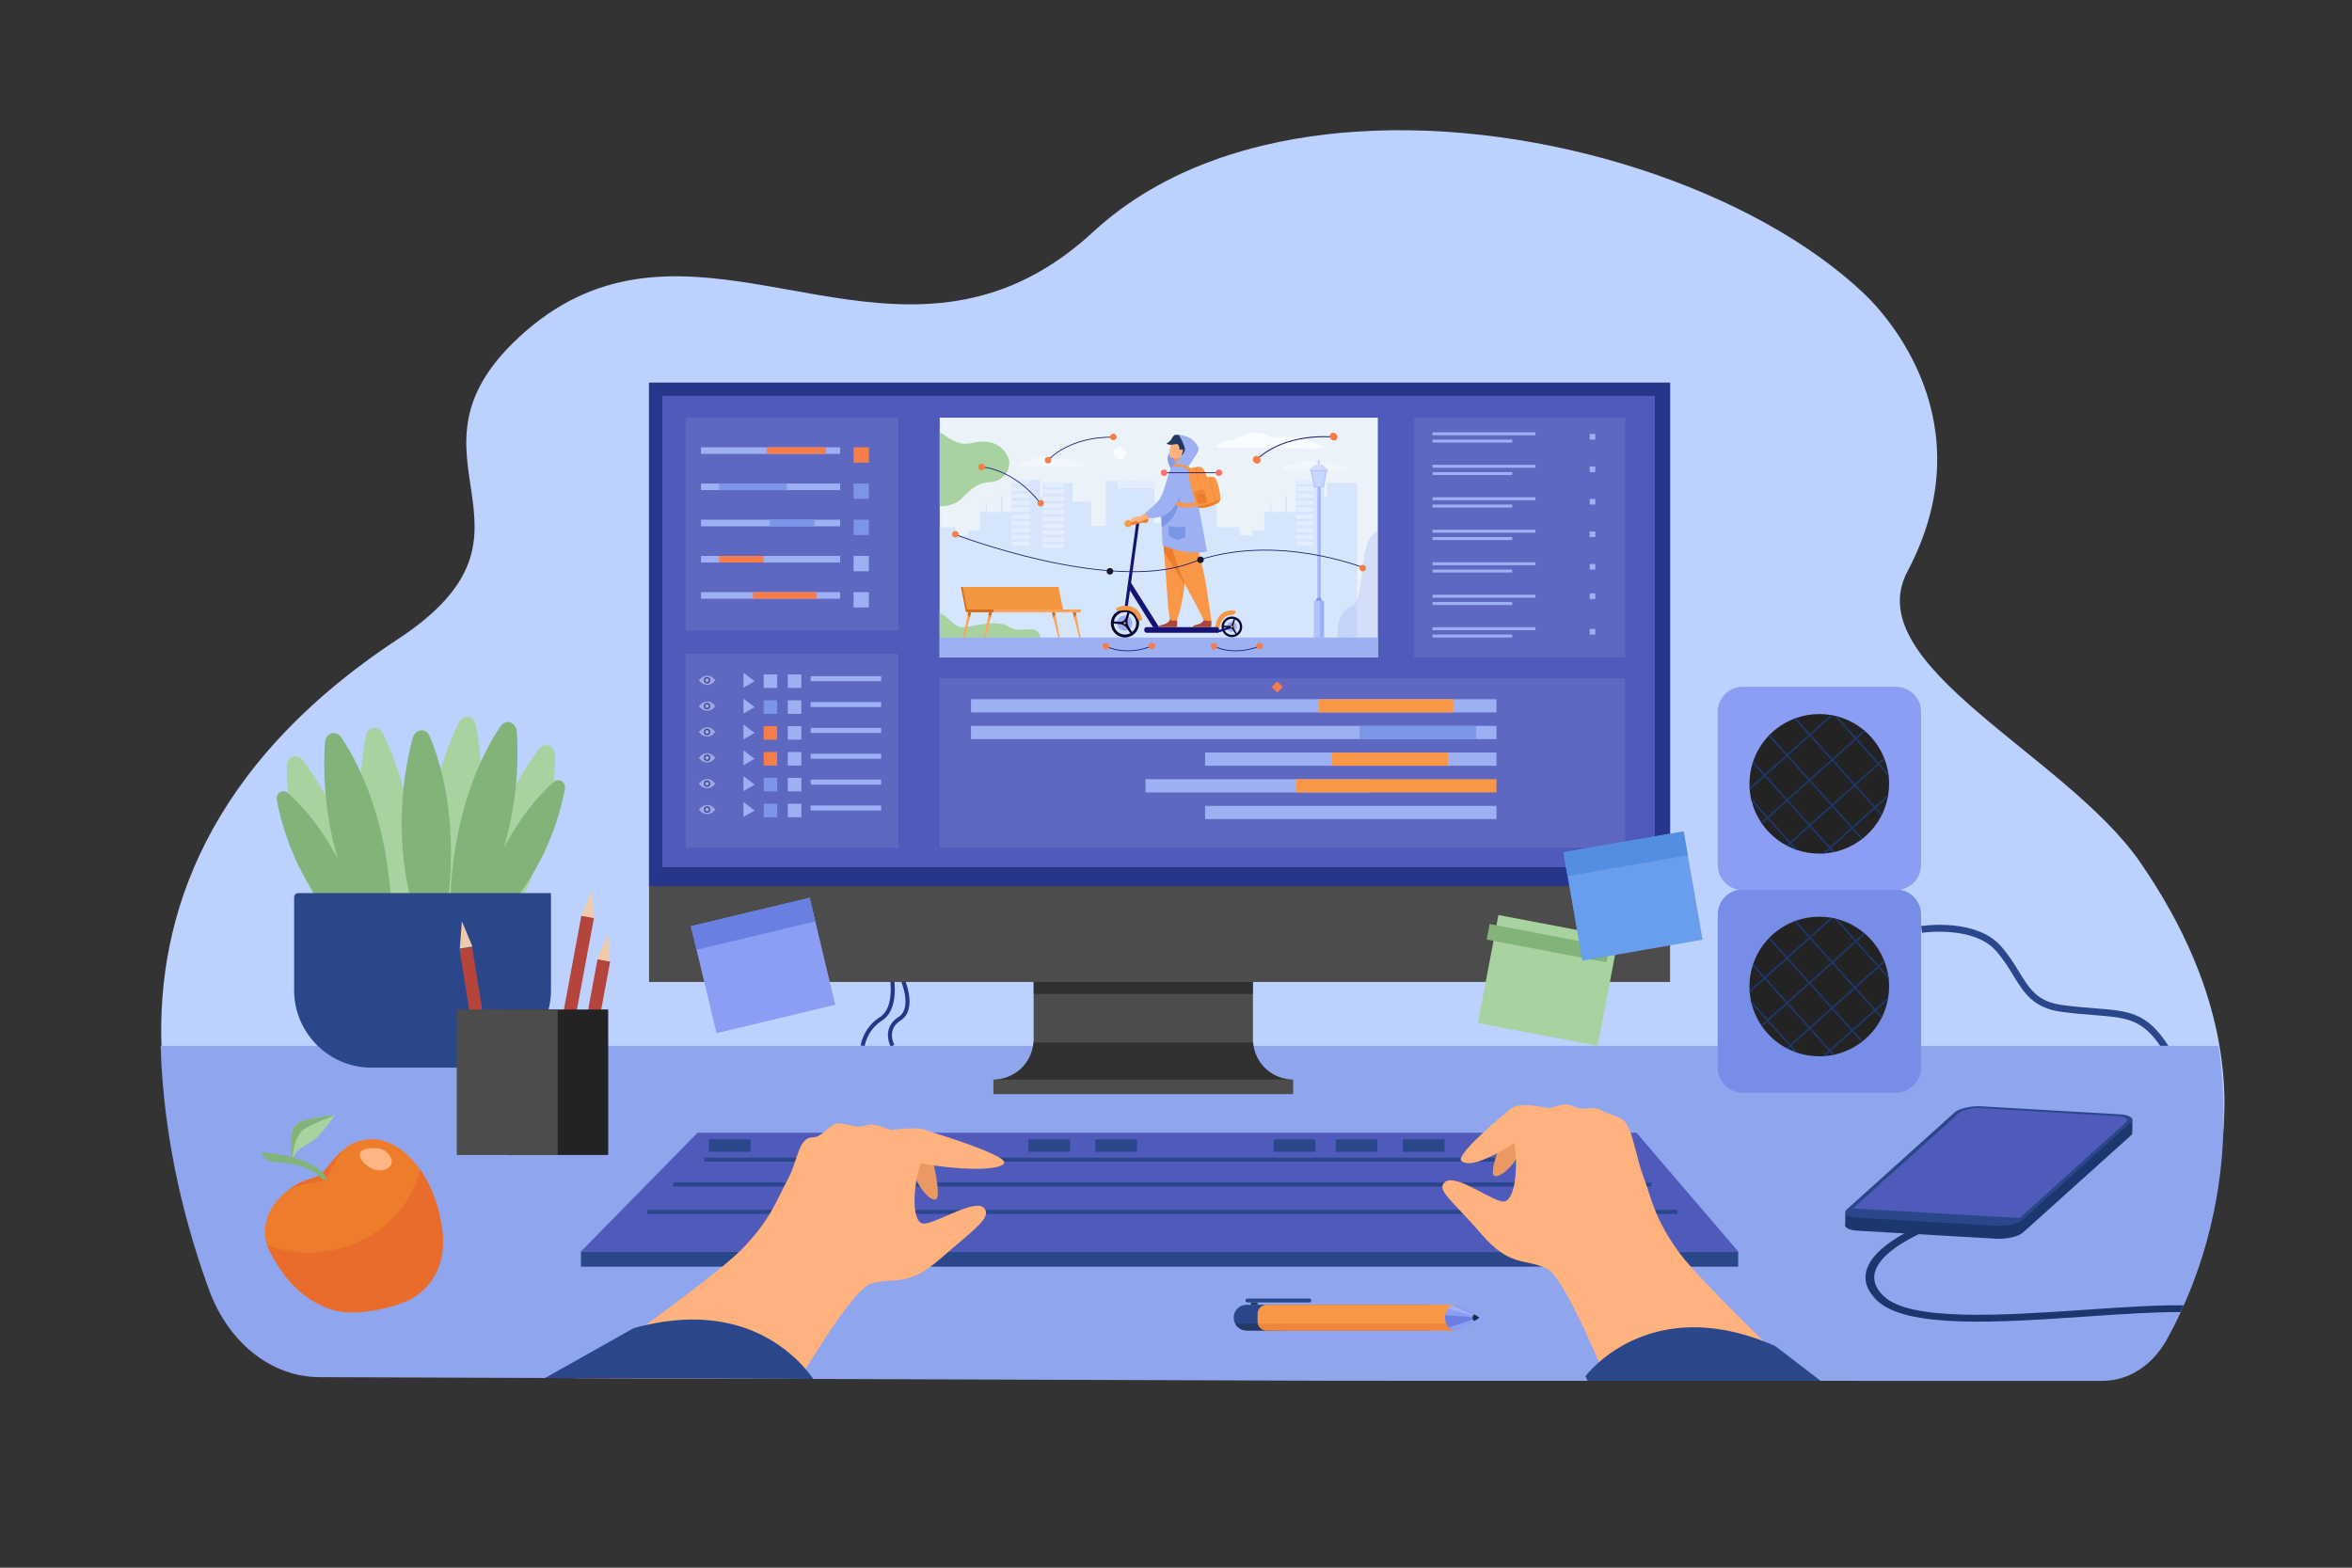 <?xml version="1.0" encoding="utf-8"?>
<!-- Generator: Adobe Illustrator 17.0.0, SVG Export Plug-In . SVG Version: 6.00 Build 0)  -->
<!DOCTYPE svg PUBLIC "-//W3C//DTD SVG 1.1//EN" "http://www.w3.org/Graphics/SVG/1.1/DTD/svg11.dtd">
<svg version="1.1" id="_x3C_Layer_x3E_" xmlns="http://www.w3.org/2000/svg" xmlns:xlink="http://www.w3.org/1999/xlink" x="0px"
	 y="0px" width="2760px" height="1840px" viewBox="0 0 2760 1840" enable-background="new 0 0 2760 1840" xml:space="preserve">
<rect x="0" y="0" width="2760" height="1840" fill="#333333" stroke="none"/>
<g>
	<path fill="#BDD1FF" d="M2562.423,1480.947c-6.174,11.308-12.369,21.354-18.189,30.063c-0.172,0.258-0.345,0.516-0.517,0.773
		c-16.832,25.072-45.068,40.08-75.264,40.08c-161.8-0.01-720.254-0.029-894.316-0.087c0,0-913.156-2.59-1198.806-3.517
		c-55.899-0.182-106.369-33.274-129.013-84.385c-25.722-58.029-53.605-141.639-56.836-236.394
		c-5.143-150.339,51.769-328.741,277.802-477.56c194.231-127.885-12.158-212.298,142.3-354.674
		c177.494-163.596,371.21,17.388,568.596-56.797c34.869-13.095,69.864-34.172,104.886-66.519
		c19.73-18.19,41.342-34.085,64.474-47.831c3.547-2.112,7.131-4.168,10.754-6.185c13.86-7.675,28.217-14.615,43.014-20.867
		c9.941-4.177,20.054-8.058,30.378-11.614c16.364-5.649,33.188-10.524,50.354-14.644c24.375-5.859,49.485-10.218,75.073-13.172
		c11.174-1.3,22.435-2.304,33.771-3.068c220.537-14.826,468.736,68.516,596.822,190.322
		c25.78,24.538,143.045,151.448,50.623,325.893c-58.365,110.135,186.116,215.327,272.995,341.101
		c54.359,78.686,82.175,151.093,93.177,215.614C2623.312,1337.673,2593.106,1424.838,2562.423,1480.947z"/>
</g>
<g>
	<path fill="#283689" d="M1014.685,1227.787l-4.74-0.612c0.11-0.851,2.922-20.999,22.779-33.563
		c17.546-11.102,11.554-45.799,11.491-46.148l4.704-0.847c0.068,0.385,1.687,9.54,0.925,20.348
		c-1.035,14.701-6.072,25.313-14.565,30.687C1017.298,1209.026,1014.709,1227.601,1014.685,1227.787z"/>
</g>
<g>
	<path fill="#283689" d="M1045.261,1228.629c-0.119-0.217-11.645-21.862,9.149-35.017c17.172-10.864,1.93-44.596,1.773-44.936
		l4.343-1.995c0.175,0.378,4.272,9.376,6.029,20.046c2.425,14.726-0.89,25.42-9.591,30.924
		c-17.046,10.784-7.909,27.957-7.512,28.683L1045.261,1228.629z"/>
</g>
<g>
	<path fill="#8FA6EF" d="M2562.662,1532.077c-0.4,0.898-0.794,1.786-1.195,2.676c-0.803,1.778-1.596,3.526-2.398,5.248
		c-5.372,11.595-10.725,22.014-15.791,31.199c-0.172,0.315-0.344,0.622-0.516,0.937c-16.834,30.396-45.069,48.586-75.266,48.586
		c-64.186,0-190.8-0.009-331.072-0.019h-19.117c-76.45-0.009-156.256-0.009-231.692-0.028h-22.539
		c-121.347-0.01-229.082-0.029-289.895-0.058c0,0-305.8-1.052-618.826-2.15c-5.296-0.019-10.601-0.038-15.896-0.058
		c-91.123-0.325-182.428-0.65-266.554-0.956c-10.887-0.038-21.649-0.076-32.279-0.114c-108.031-0.383-202.012-0.736-265.251-0.985
		c-44.275-0.171-85.148-25.378-111.483-66.652c-1.386-2.17-2.733-4.387-4.033-6.651c-5.2-9.005-9.731-18.698-13.497-28.992
		c-25.722-70.353-53.605-171.711-56.835-286.577h2415.019C2622.107,1359.323,2592.925,1463.98,2562.662,1532.077z"/>
</g>
<g>
	<g>
		<polygon fill="#505ABA" points="2039.702,1468.902 681.718,1468.902 818.588,1329.481 1920.423,1329.481 		"/>
	</g>
	<g>
		<rect x="681.718" y="1468.902" fill="#2B478B" width="1357.984" height="17.815"/>
	</g>
	<g>
		<g>
			<g>
				<rect x="826.417" y="1358.72" fill="#2B478B" width="1082.343" height="4.755"/>
			</g>
		</g>
		<g>
			<g>
				<rect x="789.727" y="1387.849" fill="#2B478B" width="1148.061" height="4.756"/>
			</g>
		</g>
		<g>
			<g>
				<rect x="759.152" y="1420.043" fill="#2B478B" width="1209.209" height="4.755"/>
			</g>
		</g>
		<g>
			<rect x="831.904" y="1337.249" fill="#2B478B" width="48.935" height="14.676"/>
		</g>
		<g>
			<rect x="1206.738" y="1337.249" fill="#2B478B" width="48.936" height="14.676"/>
		</g>
		<g>
			<rect x="1285.439" y="1337.249" fill="#2B478B" width="48.936" height="14.676"/>
		</g>
		<g>
			<rect x="1494.653" y="1337.249" fill="#2B478B" width="48.935" height="14.676"/>
		</g>
		<g>
			<rect x="1567.421" y="1337.249" fill="#2B478B" width="48.936" height="14.676"/>
		</g>
		<g>
			<rect x="1646.123" y="1337.249" fill="#2B478B" width="48.935" height="14.676"/>
		</g>
	</g>
</g>
<g>
	<g>
		<path fill="#2B478B" d="M2544.492,1227.481h-9.608c-21.693-31.715-40.493-33.181-76.93-36.011
			c-11.21-0.864-23.923-1.854-38.804-3.857c-33.191-4.459-44.102-22.271-56.727-42.899c-5.725-9.344-11.623-19-20.253-28.759
			c-26.491-29.973-86.036-21.217-86.638-21.13l-1.228-7.915c2.618-0.4,64.468-9.531,93.864,23.734
			c9.093,10.297,15.469,20.705,21.093,29.886c12.501,20.429,21.543,35.184,50.966,39.142c14.654,1.967,27.242,2.943,38.34,3.808
			C2498.198,1186.561,2519.416,1188.201,2544.492,1227.481z"/>
	</g>
</g>
<g>
	<g>
		<path fill="#778DE8" d="M2224.848,1282.552h-179.727c-16.27,0-29.457-13.188-29.457-29.458v-179.725
			c0-16.271,13.188-29.459,29.457-29.459h179.727c16.269,0,29.458,13.188,29.458,29.459v179.725
			C2254.306,1269.363,2241.116,1282.552,2224.848,1282.552z"/>
	</g>
	<g>
		<g>
			<g>
				<path fill="#232323" d="M2216.789,1157.861c0,4.284-0.326,8.492-0.965,12.601c-0.15,1.002-0.326,1.992-0.526,2.981
					c-1.353,7.064-3.62,13.803-6.663,20.091c-0.289,0.601-0.589,1.202-0.902,1.79c-5.323,10.347-12.801,19.414-21.831,26.616
					c-0.489,0.39-0.977,0.777-1.478,1.153c-9.194,7.001-19.928,12.099-31.603,14.704h-0.013l-2.104,0.451h-0.013
					c-2.956,0.576-5.962,1.002-9.031,1.24c-1.001,0.088-1.991,0.162-2.993,0.188h-0.012c-1.253,0.075-2.519,0.101-3.783,0.101
					c-8.717,0-17.122-1.365-25.013-3.896c-1.228-0.389-2.443-0.802-3.646-1.265c-2.818-1.04-5.561-2.243-8.216-3.596
					c-0.603-0.301-1.19-0.601-1.779-0.914c-11.386-6.112-21.154-14.83-28.507-25.352c-0.363-0.514-0.727-1.026-1.077-1.552
					c-5.048-7.591-8.868-16.071-11.173-25.164c-0.313-1.24-0.602-2.493-0.852-3.758c-0.627-3.068-1.078-6.188-1.353-9.369
					c-0.063-0.789-0.126-1.577-0.164-2.367v-0.012c-0.087-1.554-0.138-3.106-0.138-4.673c0-8.518,1.303-16.721,3.709-24.449
					c0.213-0.677,0.438-1.364,0.675-2.041c3.833-11.248,10.059-21.394,18.05-29.836c0.438-0.45,0.864-0.901,1.315-1.34
					c8.079-8.166,17.874-14.629,28.808-18.825c0.626-0.251,1.252-0.476,1.891-0.702c8.593-3.056,17.837-4.722,27.469-4.722
					c4.609,0,9.131,0.376,13.527,1.115c0.777,0.125,1.554,0.263,2.33,0.426c0.551,0.1,1.102,0.213,1.652,0.338
					c1.078,0.237,2.154,0.488,3.22,0.776c11.824,3.068,22.62,8.743,31.727,16.346c0.488,0.4,0.965,0.802,1.44,1.228
					c9.632,8.417,17.26,19.051,22.106,31.101c0.263,0.613,0.501,1.227,0.727,1.854c2.004,5.322,3.458,10.922,4.31,16.709
					c0.162,1.077,0.3,2.167,0.4,3.257v0.013C2216.625,1151.987,2216.789,1154.905,2216.789,1157.861z"/>
			</g>
		</g>
		<g>
			<g>
				<g>
					<path fill="#1C3870" d="M2185.901,1221.94c-0.489,0.39-0.977,0.777-1.478,1.153l-10.91-12.162l-1.253-1.391l-22.42-25.014
						l-1.253-1.39l-25.313-28.22l-1.252-1.39l-24.988-27.869l-1.253-1.403l-20.391-22.721c0.438-0.45,0.864-0.901,1.315-1.34
						l20.466,22.821l1.253,1.391l24.987,27.868l1.252,1.391l25.314,28.22l1.253,1.39l22.433,25.014l1.24,1.39L2185.901,1221.94z"/>
				</g>
			</g>
			<g>
				<g>
					<path fill="#1C3870" d="M2208.635,1193.534c-0.289,0.601-0.589,1.202-0.902,1.79l-7.502-8.366l-1.254-1.391l-22.42-25
						l-1.252-1.391l-25.313-28.219l-1.253-1.392l-25.001-27.881l-1.239-1.39l-16.984-18.926c0.626-0.251,1.252-0.476,1.891-0.702
						l16.484,18.388l1.252,1.39l24.988,27.869l1.252,1.39l25.314,28.22l1.252,1.392l22.421,25.012l1.252,1.392L2208.635,1193.534z"
						/>
				</g>
			</g>
			<g>
				<g>
					<path fill="#1C3870" d="M2215.912,1145.838c0.162,1.077,0.3,2.167,0.4,3.257l-12.025-13.403l-1.239-1.39l-25.326-28.231
						l-1.239-1.391l-24.1-26.854c1.078,0.237,2.154,0.488,3.22,0.776l22.27,24.825l1.252,1.391l25.314,28.231l1.24,1.391
						L2215.912,1145.838z"/>
				</g>
			</g>
			<g>
				<g>
					<path fill="#1C3870" d="M2152.809,1237.798l-2.104,0.451h-0.013l-3.407-3.808l-1.239-1.391l-22.434-25.001l-1.252-1.39
						l-25.302-28.219l-1.252-1.404l-25-27.855l-1.253-1.402l-12.888-14.367c0.213-0.677,0.438-1.364,0.675-2.041l13.604,15.168
						l1.253,1.39l25,27.869l1.24,1.391l25.326,28.219l1.239,1.391l22.433,25.013l1.253,1.391L2152.809,1237.798z"/>
				</g>
			</g>
			<g>
				<g>
					<path fill="#1C3870" d="M2150.73,1077.487l-25.59,22.958l-1.403,1.24l-25.313,22.722l-1.391,1.252l-24.837,22.27l-1.391,1.253
						l-17.548,15.731c-0.063-0.789-0.126-1.577-0.164-2.367v-0.012l16.459-14.755l1.391-1.24l24.837-22.283l1.391-1.239
						l25.326-22.721l1.391-1.24l24.512-21.994C2149.178,1077.187,2149.954,1077.324,2150.73,1077.487z"/>
				</g>
			</g>
			<g>
				<g>
					<path fill="#1C3870" d="M2188.77,1096.175l-9.646,8.643l-1.402,1.253l-26.341,23.634l-1.39,1.254l-25.327,22.708l-1.39,1.252
						l-24.837,22.271l-1.379,1.253l-21.468,19.238l-1.391,1.253l-6.487,5.823c-0.363-0.514-0.727-1.026-1.077-1.552l6.325-5.662
						l1.391-1.253l21.455-19.252l1.391-1.239l24.825-22.27l1.39-1.253l25.326-22.709l1.391-1.252l26.354-23.635l1.39-1.253
						l9.457-8.479C2187.817,1095.348,2188.294,1095.749,2188.77,1096.175z"/>
				</g>
			</g>
			<g>
				<g>
					<path fill="#1C3870" d="M2211.603,1129.129l-5.924,5.311l-1.392,1.252l-26.34,23.624l-1.391,1.252l-25.325,22.708l-1.391,1.252
						l-24.838,22.271l-1.391,1.252l-21.455,19.239l-1.39,1.252l-2.769,2.48c-0.603-0.301-1.19-0.601-1.779-0.914l3.295-2.956
						l1.39-1.252l21.456-19.239l1.403-1.253l24.824-22.27l1.391-1.252l25.326-22.709l1.391-1.253l26.353-23.622l1.391-1.253
						l6.438-5.773C2211.139,1127.889,2211.377,1128.502,2211.603,1129.129z"/>
				</g>
			</g>
			<g>
				<g>
					<path fill="#1C3870" d="M2215.824,1170.462c-0.15,1.002-0.326,1.992-0.526,2.981l-13.678,12.275l-1.39,1.239l-25.326,22.721
						l-1.391,1.253l-24.825,22.27l-1.403,1.24l-5.624,5.048c-1.001,0.088-1.991,0.162-2.993,0.188l7.378-6.626l1.39-1.24
						l24.825-22.27l1.403-1.252l25.313-22.722l1.392-1.24L2215.824,1170.462z"/>
				</g>
			</g>
			<g>
				<g>
					<path fill="#1C3870" d="M2109.86,1235.882c-1.228-0.389-2.443-0.802-3.646-1.265l-5.447-6.076l-1.253-1.39l-25.314-28.219
						l-1.239-1.391l-17.498-19.502c-0.313-1.24-0.602-2.493-0.852-3.758l19.74,22.007l1.239,1.391l25.313,28.22l1.253,1.39
						L2109.86,1235.882z"/>
				</g>
			</g>
		</g>
	</g>
</g>
<g>
	<g>
		<path fill="#8C9DF4" d="M2224.848,1044.676h-179.727c-16.27,0-29.457-13.189-29.457-29.459V835.491
			c0-16.268,13.188-29.458,29.457-29.458h179.727c16.269,0,29.458,13.19,29.458,29.458v179.726
			C2254.306,1031.486,2241.116,1044.676,2224.848,1044.676z"/>
	</g>
	<g>
		<g>
			<g>
				<path fill="#232323" d="M2216.789,919.984c0,4.284-0.326,8.492-0.965,12.601c-0.15,1.002-0.326,1.992-0.526,2.981
					c-1.353,7.065-3.62,13.803-6.663,20.091c-0.289,0.601-0.589,1.202-0.902,1.79c-5.323,10.347-12.801,19.415-21.831,26.617
					c-0.489,0.389-0.977,0.776-1.478,1.152c-9.194,7.002-19.928,12.1-31.603,14.705h-0.013l-2.104,0.45h-0.013
					c-2.956,0.576-5.962,1.002-9.031,1.24c-1.001,0.088-1.991,0.163-2.993,0.188h-0.012c-1.253,0.075-2.519,0.101-3.783,0.101
					c-8.717,0-17.122-1.365-25.013-3.896c-1.228-0.388-2.443-0.802-3.646-1.265c-2.818-1.04-5.561-2.242-8.216-3.595
					c-0.603-0.301-1.19-0.602-1.779-0.915c-11.386-6.111-21.154-14.829-28.507-25.351c-0.363-0.515-0.727-1.027-1.077-1.554
					c-5.048-7.59-8.868-16.069-11.173-25.163c-0.313-1.24-0.602-2.492-0.852-3.758c-0.627-3.069-1.078-6.188-1.353-9.369
					c-0.063-0.788-0.126-1.577-0.164-2.367v-0.013c-0.087-1.552-0.138-3.106-0.138-4.672c0-8.516,1.303-16.721,3.709-24.449
					c0.213-0.676,0.438-1.365,0.675-2.041c3.833-11.248,10.059-21.393,18.05-29.835c0.438-0.451,0.864-0.902,1.315-1.341
					c8.079-8.167,17.874-14.629,28.808-18.826c0.626-0.249,1.252-0.475,1.891-0.7c8.593-3.057,17.837-4.723,27.469-4.723
					c4.609,0,9.131,0.376,13.527,1.115c0.777,0.125,1.554,0.264,2.33,0.425c0.551,0.101,1.102,0.214,1.652,0.339
					c1.078,0.238,2.154,0.489,3.22,0.777c11.824,3.068,22.62,8.741,31.727,16.345c0.488,0.4,0.965,0.802,1.44,1.228
					c9.632,8.418,17.26,19.052,22.106,31.1c0.263,0.613,0.501,1.228,0.727,1.854c2.004,5.323,3.458,10.922,4.31,16.709
					c0.162,1.076,0.3,2.167,0.4,3.256v0.013C2216.625,914.11,2216.789,917.029,2216.789,919.984z"/>
			</g>
		</g>
		<g>
			<g>
				<g>
					<path fill="#1C3870" d="M2185.901,984.065c-0.489,0.389-0.977,0.776-1.478,1.152l-10.91-12.162l-1.253-1.391l-22.42-25.013
						l-1.253-1.39l-25.313-28.221l-1.252-1.39l-24.988-27.869l-1.253-1.402l-20.391-22.721c0.438-0.451,0.864-0.902,1.315-1.341
						l20.466,22.821l1.253,1.39l24.987,27.87l1.252,1.39l25.314,28.219l1.253,1.391l22.433,25.013l1.24,1.391L2185.901,984.065z"/>
				</g>
			</g>
			<g>
				<g>
					<path fill="#1C3870" d="M2208.635,955.657c-0.289,0.601-0.589,1.202-0.902,1.79l-7.502-8.365l-1.254-1.392l-22.42-25.001
						l-1.252-1.39l-25.313-28.219l-1.253-1.391l-25.001-27.882l-1.239-1.39l-16.984-18.927c0.626-0.249,1.252-0.475,1.891-0.7
						l16.484,18.388l1.252,1.39l24.988,27.868l1.252,1.391l25.314,28.22l1.252,1.39l22.421,25.014l1.252,1.39L2208.635,955.657z"/>
				</g>
			</g>
			<g>
				<g>
					<path fill="#1C3870" d="M2215.912,907.961c0.162,1.076,0.3,2.167,0.4,3.256l-12.025-13.401l-1.239-1.391l-25.326-28.232
						l-1.239-1.39l-24.1-26.854c1.078,0.238,2.154,0.489,3.22,0.777l22.27,24.824l1.252,1.391l25.314,28.232l1.24,1.39
						L2215.912,907.961z"/>
				</g>
			</g>
			<g>
				<g>
					<path fill="#1C3870" d="M2152.809,999.922l-2.104,0.45h-0.013l-3.407-3.808l-1.239-1.391l-22.434-25l-1.252-1.391
						l-25.302-28.219l-1.252-1.403l-25-27.856l-1.253-1.403l-12.888-14.366c0.213-0.676,0.438-1.365,0.675-2.041l13.604,15.168
						l1.253,1.391l25,27.868l1.24,1.39l25.326,28.221l1.239,1.39l22.433,25.014l1.253,1.39L2152.809,999.922z"/>
				</g>
			</g>
			<g>
				<g>
					<path fill="#1C3870" d="M2150.73,839.609l-25.59,22.96l-1.403,1.239l-25.313,22.721l-1.391,1.253l-24.837,22.27l-1.391,1.252
						l-17.548,15.731c-0.063-0.788-0.126-1.577-0.164-2.367v-0.013l16.459-14.755l1.391-1.239l24.837-22.282l1.391-1.24
						l25.326-22.721l1.391-1.239l24.512-21.995C2149.178,839.31,2149.954,839.448,2150.73,839.609z"/>
				</g>
			</g>
			<g>
				<g>
					<path fill="#1C3870" d="M2188.77,858.298l-9.646,8.643l-1.402,1.252l-26.341,23.636l-1.39,1.253l-25.327,22.708l-1.39,1.252
						l-24.837,22.269l-1.379,1.254l-21.468,19.238l-1.391,1.252l-6.487,5.825c-0.363-0.515-0.727-1.027-1.077-1.554l6.325-5.661
						l1.391-1.252l21.455-19.252l1.391-1.24l24.825-22.269l1.39-1.252l25.326-22.709l1.391-1.253l26.354-23.635l1.39-1.253
						l9.457-8.479C2187.817,857.471,2188.294,857.872,2188.77,858.298z"/>
				</g>
			</g>
			<g>
				<g>
					<path fill="#1C3870" d="M2211.603,891.252l-5.924,5.31l-1.392,1.253l-26.34,23.622l-1.391,1.252l-25.325,22.709l-1.391,1.253
						l-24.838,22.269l-1.391,1.253l-21.455,19.238l-1.39,1.253l-2.769,2.481c-0.603-0.301-1.19-0.602-1.779-0.915l3.295-2.955
						l1.39-1.253l21.456-19.239l1.403-1.252l24.824-22.27l1.391-1.254l25.326-22.708l1.391-1.252l26.353-23.623l1.391-1.252
						l6.438-5.775C2211.139,890.012,2211.377,890.626,2211.603,891.252z"/>
				</g>
			</g>
			<g>
				<g>
					<path fill="#1C3870" d="M2215.824,932.585c-0.15,1.002-0.326,1.992-0.526,2.981l-13.678,12.274l-1.39,1.241l-25.326,22.72
						l-1.391,1.253l-24.825,22.27l-1.403,1.24l-5.624,5.048c-1.001,0.088-1.991,0.163-2.993,0.188l7.378-6.626l1.39-1.239
						l24.825-22.27l1.403-1.253l25.313-22.721l1.392-1.239L2215.824,932.585z"/>
				</g>
			</g>
			<g>
				<g>
					<path fill="#1C3870" d="M2109.86,998.005c-1.228-0.388-2.443-0.802-3.646-1.265l-5.447-6.075l-1.253-1.39l-25.314-28.221
						l-1.239-1.39l-17.498-19.502c-0.313-1.24-0.602-2.492-0.852-3.758l19.74,22.008l1.239,1.39l25.313,28.22l1.253,1.39
						L2109.86,998.005z"/>
				</g>
			</g>
		</g>
	</g>
</g>
<g>
	<g>
		<g>
			<g>
				<path fill="#1B376D" d="M2167.129,1434.789l126.593-113.898c5.16-4.642,19.243-7.831,31.456-7.125l162.407,9.398
					c12.212,0.707,17.93,5.043,12.771,9.686l-126.594,113.898c-5.158,4.642-19.241,7.831-31.453,7.125l-162.408-9.398
					C2167.688,1443.768,2161.97,1439.432,2167.129,1434.789z"/>
			</g>
			<g>
				<polygon fill="#1B376D" points="2502.254,1327.487 2502.254,1313.668 2168.372,1421.066 2165.49,1424.051 2165.23,1438.682 
					2312.743,1443.501 				"/>
			</g>
		</g>
		<g>
			<g>
				<path fill="#505ABA" d="M2322.867,1299.477l159.645,9.238c12.813,0.742,18.811,5.29,13.398,10.161l-118.999,107.065
					c-7.792,7.011-29.061,11.828-47.505,10.761l-143.046-8.277c-13.578-0.786-19.935-5.607-14.199-10.768l124.841-112.321
					C2301.244,1301.519,2312.824,1298.896,2322.867,1299.477z"/>
			</g>
			<g>
				<path fill="#2B478B" d="M2502.204,1313.689c-0.545-2.991-5.946-5.304-14.616-5.811l-162.41-9.396
					c-12.216-0.718-26.286,2.484-31.448,7.12l-126.594,113.891c-1.778,1.597-2.275,3.164-1.645,4.551v0.009
					c0.88,1.932,3.909,3.537,8.632,4.446h0.01c1.711,0.324,3.641,0.563,5.764,0.688l142.729,8.259h0.01l19.673,1.138
					c12.215,0.707,26.304-2.485,31.447-7.121l87.997-79.185l0.01-0.01l31.591-28.417l6.997-6.29c1.29-1.166,1.902-2.304,1.902-3.374
					C2502.252,1314.016,2502.232,1313.853,2502.204,1313.689z M2494.748,1317.227l-6.634,5.965l-0.009,0.01l-44.917,40.442
					l-0.066,0.057l-73.276,65.908l-0.01,0.009l-1.386,1.252l-0.01,0.01l-0.286,0.259c-3.854,3.47-14.367,5.841-23.477,5.313
					l-0.66-0.028h-0.048l-17.951-1.052l-143.751-8.315c-2.161-0.134-4.063-0.41-5.641-0.813c-5.057-1.262-6.834-3.766-3.899-6.424
					l0.286-0.238l0.02-0.02l1.386-1.252l124.903-112.391c3.852-3.45,14.375-5.83,23.494-5.305l162.393,9.387
					c7.752,0.449,11.996,2.858,10.734,5.697C2495.732,1316.204,2495.34,1316.701,2494.748,1317.227z"/>
			</g>
			<g>
				<path fill="#2B478B" d="M2177.39,1427.905l165.304,9.566c11.105,0.643,23.912-2.259,28.605-6.479l1.348-1.214l-201.027-11.634
					l-3.247,2.922C2164.729,1424.345,2168.766,1427.407,2177.39,1427.905z"/>
			</g>
		</g>
	</g>
	<g>
		<path fill="#1B376D" d="M2562.662,1532.077c-0.4,0.898-0.794,1.786-1.195,2.676c-0.803,1.778-1.596,3.526-2.398,5.248
			c-30.54-0.259-69.377,2.39-109.763,5.151c-104.456,7.131-212.45,14.501-246.928-18.992
			c-11.403-11.098-15.485-22.836-12.159-34.928c5.211-18.879,27.549-34.315,44.429-43.587c0-0.011,0.01-0.011,0.01-0.011
			c4.723-2.6,9.033-4.712,12.417-6.279h0.01c4.129-1.921,6.9-3.04,7.379-3.221l2.332,3.536l2.332,3.547
			c-0.123,0.047-3.087,1.241-7.627,3.402c-14.615,6.911-45.585,23.725-51.264,44.285c-2.686,9.77,0.604,19.013,10.114,28.256
			c31.065,30.177,141.046,22.673,238.067,16.048C2490.514,1534.332,2530.956,1531.579,2562.662,1532.077z"/>
	</g>
</g>
<g>
	<g>
		<rect x="761.64" y="449.149" fill="#4C4C4C" width="1198.142" height="703.377"/>
	</g>
	<g>
		<rect x="761.64" y="449.149" fill="#283689" width="1198.142" height="591.011"/>
	</g>
	<g>
		<path fill="#4C4C4C" d="M1517.514,1267.114v17.087H1165.71v-17.087c24.858,0,45.222-19.189,47.102-43.554
			c0.091-1.217,0.142-2.453,0.142-3.689v-67.345h257.318v67.345c0,1.236,0.051,2.473,0.141,3.689
			c0.895,11.569,5.961,21.982,13.689,29.722C1492.656,1261.827,1504.467,1267.114,1517.514,1267.114z"/>
	</g>
	<g opacity="0.7">
		<rect x="1212.953" y="1152.526" fill="#232323" width="257.318" height="14.072"/>
	</g>
	<g opacity="0.7">
		<path fill="#232323" d="M1517.514,1267.114H1165.71c24.858,0,45.222-19.189,47.102-43.554h257.601
			c0.895,11.569,5.961,21.982,13.689,29.722C1492.656,1261.827,1504.467,1267.114,1517.514,1267.114z"/>
	</g>
</g>
<g>
	<g>
		<path fill="#A8D29F" d="M503.461,1051.434c0,0-12.47-110.677,35.416-203.944c5.078-9.891,17.683-7.398,19.761,3.921
			c7.448,40.576,14.873,121.628-19.45,207.743C490.347,1181.694,503.461,1051.434,503.461,1051.434z"/>
	</g>
	<g>
		<path fill="#A8D29F" d="M560.65,1073.314c0,0,7.822-111.102,71.84-194.131c6.787-8.804,18.732-4.065,18.721,7.443
			c-0.04,41.253-7.448,122.308-56.829,200.764C524.114,1199.033,560.65,1073.314,560.65,1073.314z"/>
	</g>
	<g>
		<path fill="#82B378" d="M528.795,1051.187c0,0,0.226-111.377,58.43-198.58c6.171-9.246,18.41-5.333,19.184,6.148
			c2.774,41.16,0.915,122.531-42.999,204.173C500.922,1179.104,528.795,1051.187,528.795,1051.187z"/>
	</g>
	<g>
		<path fill="#82B378" d="M566.418,1056.813c0,0,21.979-84.131,83.043-138.641c6.474-5.779,14.958-0.426,13.295,8.403
			c-5.963,31.65-23.302,92.784-72.476,145.889C520.306,1148.032,566.418,1056.813,566.418,1056.813z"/>
	</g>
	<g>
		<path fill="#A8D29F" d="M484.251,1064.408c0,0,12.468-110.676-35.418-203.944c-5.077-9.89-17.683-7.398-19.761,3.921
			c-7.447,40.577-14.872,121.629,19.451,207.744C497.364,1194.67,484.251,1064.408,484.251,1064.408z"/>
	</g>
	<g>
		<path fill="#A8D29F" d="M427.061,1086.29c0,0-7.823-111.102-71.841-194.131c-6.788-8.804-18.731-4.065-18.72,7.442
			c0.04,41.254,7.447,122.309,56.829,200.765C463.598,1212.009,427.061,1086.29,427.061,1086.29z"/>
	</g>
	<g>
		<path fill="#82B378" d="M458.916,1064.161c0,0-0.226-111.376-58.43-198.579c-6.171-9.246-18.41-5.334-19.184,6.148
			c-2.775,41.161-0.915,122.532,42.999,204.175C486.79,1192.079,458.916,1064.161,458.916,1064.161z"/>
	</g>
	<g>
		<path fill="#82B378" d="M523.746,1070.153c0,0,21.002-109.379-19.52-206.075c-4.297-10.253-17.056-8.744-20.005,2.381
			c-10.565,39.877-24.245,120.111,3.308,208.626C526.735,1201.038,523.746,1070.153,523.746,1070.153z"/>
	</g>
	<g>
		<path fill="#82B378" d="M421.292,1069.788c0,0-21.979-84.13-83.042-138.64c-6.475-5.779-14.958-0.427-13.295,8.402
			c5.962,31.651,23.301,92.784,72.475,145.89C467.405,1161.008,421.292,1069.788,421.292,1069.788z"/>
	</g>
	<g>
		<path fill="#2B478B" d="M555.891,1253.102H435.824c-49.863,0-90.66-40.797-90.66-90.66V1052.96c0-2.615,2.14-4.757,4.756-4.757
			h296.632v114.238C646.552,1212.305,605.755,1253.102,555.891,1253.102z"/>
	</g>
</g>
<g>
	<rect x="777.172" y="464.714" fill="#505ABA" width="1164.715" height="553.158"/>
</g>
<g>
	<g opacity="0.1">
		<rect x="804.615" y="490.236" fill="#DDE7FE" width="249.733" height="249.733"/>
	</g>
	<g opacity="0.1">
		<rect x="804.615" y="767.462" fill="#DDE7FE" width="249.733" height="227.519"/>
	</g>
	<g opacity="0.1">
		<rect x="1102.727" y="796.097" fill="#DDE7FE" width="804.306" height="198.884"/>
	</g>
	<g>
		<rect x="1102.733" y="490.232" fill="#EBF2F9" width="514.102" height="281.35"/>
	</g>
	<g>
		<g>
			<path fill="#D5E5FB" d="M1592.394,566.998v204.584h-489.66V618.815h18.285v9.481h15.027v-5.506h13.926v-21.84h6.939v-10.19h1.052
				v10.19h16.65v-19.098h1.636v19.098h11.011v-0.268h-0.019v-2.419h0.019v-2.293h-0.019v-3.824h0.019v-2.438h-0.019v-3.813h0.019
				v-2.438h-0.019v-3.814h0.019v-2.64h-0.019v-3.822h0.019v-3.345h-0.019v-3.824h0.019v-2.523h3.278v-2.858h0.526v2.858h24.316
				v-2.858h0.517v2.858h4.444v19.968l3.117,0.01v-0.01h-0.019v-3.814h0.019v-2.64h-0.019v-3.822h0.019v-2.619h-0.019v-3.813h0.019
				v-0.019h29.479v0.019h5.075c0.258,0.096,0.517,0.2,0.784,0.295v21.795h21.545v28.618h17.406V564.53h3.795v-3.699h0.68v3.699
				h13.745v-3.699h0.678v3.699h19.472v-3.699h0.679v3.699h12.254v-3.699h0.679v3.699h5.037v49.399h19.242v-7.982l22.691,0.066
				v-12.951h4.569v-2.552h0.603v2.552h17.521v0.01h3.508v-2.562h0.603v2.562h4.225v25.741h27.022v9.481h15.017v-5.506h13.927V600.95
				h6.949v-10.19h1.042v10.19h16.651v-19.098h1.635v19.098h11.012v-0.268h-0.02v-2.419h0.02v-2.293h-0.02v-3.824h0.02v-2.438h-0.02
				v-3.813h0.02v-2.438h-0.02v-3.814h0.02v-2.64h-0.02v-3.822h0.02v-3.345h-0.02v-3.824h0.02v-2.523h3.288v-2.858h0.525v2.858
				h24.308v-2.858h0.526v2.858h4.435v19.968l3.078,0.01h0.048v-0.01h-0.029v-3.814h0.029v-2.64h-0.029v-3.822h0.029v-2.619h-0.029
				v-3.813h0.029v-0.019h29.479v0.019h5.066C1591.954,566.826,1592.164,566.921,1592.394,566.998z"/>
		</g>
		<g>
			<g>
				<rect x="1311.273" y="564.539" fill="#E2EEFD" width="43.495" height="8.372"/>
			</g>
			<g>
				<g>
					<rect x="1521.039" y="563.489" fill="#E2EEFD" width="20.294" height="5.085"/>
				</g>
				<g>
					<rect x="1521.039" y="571.316" fill="#E2EEFD" width="20.294" height="5.085"/>
				</g>
				<g>
					<rect x="1521.039" y="579.307" fill="#E2EEFD" width="20.294" height="5.086"/>
				</g>
				<g>
					<rect x="1521.039" y="587.426" fill="#E2EEFD" width="20.294" height="5.085"/>
				</g>
				<g>
					<rect x="1521.039" y="595.258" fill="#E2EEFD" width="20.294" height="5.085"/>
				</g>
			</g>
			<g>
				<g>
					<rect x="1521.039" y="603.879" fill="#E2EEFD" width="20.294" height="5.085"/>
				</g>
				<g>
					<rect x="1521.039" y="611.705" fill="#E2EEFD" width="20.294" height="5.085"/>
				</g>
				<g>
					<rect x="1521.039" y="619.695" fill="#E2EEFD" width="20.294" height="5.085"/>
				</g>
				<g>
					<rect x="1521.039" y="627.813" fill="#E2EEFD" width="20.294" height="5.085"/>
				</g>
				<g>
					<rect x="1521.039" y="635.646" fill="#E2EEFD" width="20.294" height="5.085"/>
				</g>
			</g>
			<g>
				<g>
					<rect x="1187.055" y="563.489" fill="#E2EEFD" width="21.747" height="5.085"/>
				</g>
				<g>
					<rect x="1187.055" y="571.316" fill="#E2EEFD" width="21.747" height="5.085"/>
				</g>
				<g>
					<rect x="1187.055" y="579.307" fill="#E2EEFD" width="21.747" height="5.086"/>
				</g>
				<g>
					<rect x="1187.055" y="587.426" fill="#E2EEFD" width="21.747" height="5.085"/>
				</g>
				<g>
					<rect x="1187.055" y="595.258" fill="#E2EEFD" width="21.747" height="5.085"/>
				</g>
			</g>
			<g>
				<g>
					<rect x="1187.055" y="603.879" fill="#E2EEFD" width="21.747" height="5.085"/>
				</g>
				<g>
					<rect x="1187.055" y="611.705" fill="#E2EEFD" width="21.747" height="5.085"/>
				</g>
				<g>
					<rect x="1187.055" y="619.695" fill="#E2EEFD" width="21.747" height="5.085"/>
				</g>
				<g>
					<rect x="1187.055" y="627.813" fill="#E2EEFD" width="21.747" height="5.085"/>
				</g>
				<g>
					<rect x="1187.055" y="635.646" fill="#E2EEFD" width="21.747" height="5.085"/>
				</g>
			</g>
			<g>
				<g>
					<rect x="1223.882" y="566.824" fill="#E2EEFD" width="24.717" height="5.085"/>
				</g>
				<g>
					<rect x="1223.882" y="574.651" fill="#E2EEFD" width="24.717" height="5.085"/>
				</g>
				<g>
					<rect x="1223.882" y="582.643" fill="#E2EEFD" width="24.717" height="5.085"/>
				</g>
				<g>
					<rect x="1223.882" y="590.761" fill="#E2EEFD" width="24.717" height="5.085"/>
				</g>
				<g>
					<rect x="1223.882" y="598.593" fill="#E2EEFD" width="24.717" height="5.085"/>
				</g>
			</g>
			<g>
				<g>
					<rect x="1223.882" y="606.758" fill="#E2EEFD" width="24.717" height="5.086"/>
				</g>
				<g>
					<rect x="1223.882" y="614.585" fill="#E2EEFD" width="24.717" height="5.085"/>
				</g>
				<g>
					<rect x="1223.882" y="622.576" fill="#E2EEFD" width="24.717" height="5.085"/>
				</g>
				<g>
					<rect x="1223.882" y="630.694" fill="#E2EEFD" width="24.717" height="5.085"/>
				</g>
				<g>
					<rect x="1223.882" y="638.526" fill="#E2EEFD" width="24.717" height="5.086"/>
				</g>
			</g>
		</g>
	</g>
	<g>
		<g>
			<path fill="#9DB0F4" d="M1548.507,545.886h-1.911l0.017-0.149l0.577-5.096c0.019-0.164,0.157-0.288,0.322-0.288
				c0.021,0,0.041,0.002,0.062,0.004c0.106,0.014,0.205,0.06,0.282,0.129c0.092,0.083,0.151,0.198,0.165,0.329L1548.507,545.886z"/>
		</g>
		<g>
			<path fill="#AFCDFB" d="M1546.78,544.729l-0.068,0.002l0.478-4.091c0.019-0.164,0.157-0.288,0.322-0.288
				c0.021,0,0.041,0.002,0.062,0.004c0.018,0.016,0.035,0.031,0.05,0.048c0.085,0.09,0.135,0.21,0.136,0.342l0.028,2.94
				C1547.792,544.251,1547.345,544.716,1546.78,544.729z"/>
		</g>
		<g>
			<rect x="1546.04" y="568.559" fill="#9DB0F4" width="3.684" height="162.643"/>
		</g>
		<g>
			<rect x="1546.04" y="568.559" fill="#AEC3FF" width="1.701" height="162.643"/>
		</g>
		<g>
			<rect x="1542.016" y="705.248" fill="#9DB0F4" width="11.731" height="43.033"/>
		</g>
		<g>
			<rect x="1542.016" y="705.248" fill="#AEC3FF" width="6.992" height="43.033"/>
		</g>
		<g>
			<path fill="#9DB0F4" d="M1554.292,548.341c0,2.01-3.018,3.638-6.74,3.638c-0.285,0-0.564-0.009-0.84-0.028
				c-3.326-0.222-5.902-1.754-5.902-3.609c0-1.856,2.576-3.387,5.902-3.609c0.275-0.019,0.555-0.028,0.84-0.028
				C1551.274,544.703,1554.292,546.332,1554.292,548.341z"/>
		</g>
		<g>
			<path fill="#AEC3FF" d="M1550.803,548.341c0,1.62-1.686,3.011-4.091,3.609c-3.326-0.222-5.902-1.754-5.902-3.609
				c0-1.856,2.576-3.387,5.902-3.609C1549.117,545.33,1550.803,546.721,1550.803,548.341z"/>
		</g>
		<g>
			<polygon fill="#AEC3FF" points="1553.733,571.766 1542.002,571.766 1537.865,551.849 1557.236,551.849 			"/>
		</g>
		<g>
			<rect x="1536.819" y="550.349" fill="#9DB0F4" width="21.463" height="1.91"/>
		</g>
		<g>
			<rect x="1536.819" y="550.349" fill="#AEC3FF" width="13.492" height="1.91"/>
		</g>
		<g>
			<path fill="#819DEA" d="M1543.938,705.248h7.496l-1.097-3.327c-0.098-0.295-0.373-0.494-0.685-0.494h-3.512
				c-0.381,0-0.724,0.229-0.868,0.582L1543.938,705.248z"/>
		</g>
		<g>
			<polygon fill="#C5D7FF" points="1539.252,552.82 1555.796,552.82 1552.564,570.722 1543.064,570.722 			"/>
		</g>
		<g>
			<polygon fill="#9DB0F4" points="1556.911,550.349 1538.19,550.349 1539.724,548.165 1555.456,548.165 			"/>
		</g>
		<g>
			<polygon fill="#AEC3FF" points="1552.301,550.349 1538.19,550.349 1539.724,548.165 1550.845,548.165 			"/>
		</g>
	</g>
	<g>
		<path fill="#A8D29F" d="M1221.002,748.46l-118.269-0.039v-28.877c0.382,0.182,0.765,0.363,1.146,0.555
			c16.136,8.221,14.022,19.165,34,15.15c19.978-4.005,36.457-5.688,45.403,0c8.947,5.698,15.515,3.432,26.641,3.394
			C1219.147,738.614,1220.725,745.955,1221.002,748.46z"/>
	</g>
	<g>
		<g>
			<polygon fill="#D36D1A" points="1245.545,715.375 1132.85,715.375 1127.642,688.888 1240.133,688.888 			"/>
		</g>
		<g>
			<polygon fill="#F49540" points="1247.471,715.375 1134.775,715.375 1129.566,688.888 1242.058,688.888 			"/>
		</g>
		<g>
			<path fill="#D36D1A" d="M1166.111,718.618h-30.796c-1.363,0-2.468-1.105-2.468-2.467v-0.776h33.264V718.618z"/>
		</g>
		<g>
			<rect x="1165.863" y="715.375" fill="#FFA255" width="102.352" height="3.243"/>
		</g>
		<g>
			<g>
				<path fill="#FFA255" d="M1139.576,718.618l-1.93,7.587c0,0.004,0,0.004,0,0.009l-5.711,22.475
					c-0.078,0.295-0.341,0.499-0.639,0.499c-0.581,0-1.02-0.53-0.906-1.097l5.095-26.216l0.635-3.257L1139.576,718.618
					L1139.576,718.618z"/>
			</g>
		</g>
		<g>
			<path fill="#D36D1A" d="M1137.646,726.205c0.186-3.882-2.161-4.33-2.161-4.33l0.635-3.257h3.456L1137.646,726.205z"/>
		</g>
		<g>
			<g>
				<path fill="#FFA255" d="M1164.022,718.618l-1.93,7.587c0,0.004,0,0.004,0,0.009l-5.712,22.475
					c-0.076,0.295-0.34,0.499-0.638,0.499c-0.581,0-1.02-0.53-0.906-1.097l5.096-26.216l0.634-3.257L1164.022,718.618
					L1164.022,718.618z"/>
			</g>
		</g>
		<g>
			<path fill="#D36D1A" d="M1162.093,726.205c0.186-3.882-2.16-4.33-2.16-4.33l0.634-3.257h3.456L1162.093,726.205z"/>
		</g>
		<g>
			<g>
				<path fill="#FFA255" d="M1258.875,718.618l1.93,7.587c0,0.004,0,0.004,0,0.009l5.712,22.475c0.076,0.295,0.34,0.499,0.638,0.499
					c0.58,0,1.02-0.53,0.906-1.097l-5.096-26.216l-0.634-3.257L1258.875,718.618L1258.875,718.618z"/>
			</g>
		</g>
		<g>
			<path fill="#D36D1A" d="M1260.805,726.205c-0.186-3.882,2.16-4.33,2.16-4.33l-0.634-3.257h-3.456L1260.805,726.205z"/>
		</g>
		<g>
			<g>
				<path fill="#FFA255" d="M1234.429,718.618l1.929,7.587c0,0.004,0,0.004,0,0.009l5.713,22.475
					c0.077,0.295,0.34,0.499,0.638,0.499c0.58,0,1.02-0.53,0.906-1.097l-5.096-26.216l-0.634-3.257L1234.429,718.618
					L1234.429,718.618z"/>
			</g>
		</g>
		<g>
			<path fill="#D36D1A" d="M1236.357,726.205c-0.185-3.882,2.161-4.33,2.161-4.33l-0.634-3.257h-3.456L1236.357,726.205z"/>
		</g>
	</g>
	<g>
		<path fill="#A8D29F" d="M1172.989,562.706c-2.905,1.682-6.328,2.753-10.046,3.001c-16.317,1.023-21.977,7.092-35.176,19.94
			c-7.093,6.882-16.871,8.373-25.034,8.612v-87.28c2.304,1.645,4.665,3.336,7.083,4.942c8.976,6.021,18.716,10.906,29.363,8.315
			c10.706-2.609,18.975-2.447,25.445-0.362c8.259,2.6,13.669,8.258,17.541,15.197
			C1187.518,544.602,1182.883,557.047,1172.989,562.706z"/>
	</g>
	<g>
		<circle fill="#F8FCFF" cx="1313.564" cy="531.854" r="7.312"/>
	</g>
	<g>
		<path fill="#F8FCFF" d="M1426.636,525.342c0,0,6.354-10.211,21.547-9.076c0,0,22.057-17.019,45.577-2.27
			c0,0,25.002-3.655,43.519,3.164c12.345,4.546,16.423,9.315,16.423,9.315L1426.636,525.342z"/>
	</g>
	<g opacity="0.5">
		<path fill="#F8FCFF" d="M1502.543,551.581c0,0,4.155-6.679,14.092-5.937c0,0,14.428-11.13,29.812-1.484
			c0,0,16.353-2.39,28.464,2.07c8.074,2.974,10.741,6.093,10.741,6.093L1502.543,551.581z"/>
	</g>
	<g opacity="0.5">
		<path fill="#F8FCFF" d="M1192.224,546.951c0,0,4.155-6.678,14.093-5.936c0,0,14.427-11.132,29.811-1.484
			c0,0,16.353-2.391,28.463,2.069c8.076,2.973,10.742,6.093,10.742,6.093L1192.224,546.951z"/>
	</g>
	<g>
		<rect x="1102.733" y="748.281" fill="#9DB0F4" width="514.102" height="23.301"/>
	</g>
	<g>
		<g>
			<path fill="#F99746" d="M1426.644,741.157c0,0-2.521-9.139,4.351-18.029c6.871-8.89,18.518-6.5,18.518-6.5
				s1.624,2.503-1.594,4.481c-3.216,1.98-14.428-1.984-17.252,17.487C1430.666,738.597,1429.316,742.623,1426.644,741.157z"/>
		</g>
		<g>
			<circle fill="#ED7D2B" cx="1343.609" cy="609.64" r="4.143"/>
		</g>
		<g>
			<circle fill="#9DB0F4" cx="1445.587" cy="735.729" r="5.814"/>
		</g>
		<g>
			<circle fill="#9DB0F4" cx="1319.821" cy="731.291" r="8.898"/>
		</g>
		<g>
			<g>
				
					<rect x="1326.604" y="613.267" transform="matrix(-0.991 -0.136 0.136 -0.991 2554.026 1504.849)" fill="#131375" width="3.551" height="103.957"/>
			</g>
		</g>
		<g>
			<g>
				<polygon fill="#ED7D2B" points="1325.066,617.043 1325.066,613.063 1343.173,609.102 1344.362,612.448 				"/>
			</g>
		</g>
		<g>
			<g>
				<path fill="#060633" d="M1320.112,748.181c-9.137,0-16.569-7.433-16.569-16.568c0-9.138,7.433-16.569,16.569-16.569
					s16.568,7.432,16.568,16.569C1336.681,740.748,1329.248,748.181,1320.112,748.181z M1320.112,718.394
					c-7.288,0-13.218,5.93-13.218,13.219c0,7.288,5.93,13.218,13.218,13.218s13.218-5.93,13.218-13.218
					C1333.33,724.323,1327.4,718.394,1320.112,718.394z"/>
			</g>
		</g>
		<g>
			<g>
				<path fill="#060633" d="M1445.588,747.837c-6.678,0-12.109-5.432-12.109-12.108c0-6.677,5.432-12.109,12.109-12.109
					c6.676,0,12.108,5.433,12.108,12.109S1452.264,747.837,1445.588,747.837z M1445.588,726.282c-5.208,0-9.446,4.237-9.446,9.446
					c0,5.207,4.238,9.444,9.446,9.444s9.445-4.237,9.445-9.444C1455.033,730.519,1450.796,726.282,1445.588,726.282z"/>
			</g>
		</g>
		<g>
			<path fill="#131375" d="M1427.716,742.668h-82.243c-1.47,0-2.672-1.202-2.672-2.672v-1.277c0-1.47,1.202-2.672,2.672-2.672
				h82.243c1.469,0,2.671,1.202,2.671,2.672v1.277C1430.387,741.466,1429.185,742.668,1427.716,742.668z"/>
		</g>
		<g>
			<g>
				<path fill="#131375" d="M1428.674,742.706c-0.558,0-1.077-0.354-1.264-0.911c-0.232-0.697,0.145-1.452,0.842-1.685l16.914-5.645
					c0.696-0.234,1.451,0.144,1.685,0.841c0.233,0.697-0.144,1.451-0.842,1.685l-16.914,5.644
					C1428.955,742.683,1428.813,742.706,1428.674,742.706z"/>
			</g>
		</g>
		<g>
			<polygon fill="#131375" points="1324.695,690.838 1353.043,736.188 1360.241,736.188 1326.201,682.41 			"/>
		</g>
		<g>
			<path fill="#060633" d="M1326.313,717.063l-2.601-0.792l-2.714,8.909c-0.9,2.952-3.739,4.875-6.814,4.615l-8.606-0.726
				l-0.229,2.71l8.634,0.727c3.576,0.301,6.807,2.252,8.738,5.275l4.57,7.151l2.289-1.464l-4.412-6.907
				c-2.062-3.226-2.605-7.192-1.49-10.854L1326.313,717.063z"/>
		</g>
		<g>
			<path fill="#060633" d="M1449.486,726.451l-1.689-0.515l-1.764,5.789c-0.585,1.919-2.43,3.169-4.428,3l-5.593-0.472l-0.147,1.761
				l5.609,0.473c2.323,0.195,4.423,1.463,5.678,3.428l2.969,4.647l1.489-0.952l-2.868-4.486c-1.339-2.097-1.692-4.674-0.968-7.053
				L1449.486,726.451z"/>
		</g>
		<g>
			<circle fill="#F99746" cx="1445.345" cy="735.512" r="1.332"/>
		</g>
		<g>
			<circle fill="#F99746" cx="1319.822" cy="731.291" r="1.332"/>
		</g>
		<g>
			<path fill="#F99746" d="M1309.67,714.118c0,0,7.766-5.437,18.444-1.941c10.679,3.495,12.329,15.271,12.329,15.271
				s-1.814,2.368-4.756,0c-2.943-2.369-2.964-14.261-22.258-10.398C1313.43,717.05,1309.185,717.127,1309.67,714.118z"/>
		</g>
		<g>
			<path fill="#829CE8" d="M1383.49,510.64c0,0-13.411,21.565-13.411,27.417c0,5.853,4.271,12.584,4.271,12.584l13.568-11.266
				l6.753-12.114L1383.49,510.64z"/>
		</g>
		<g>
			<path fill="#ED975D" d="M1394.086,542.269c0,0-4.526,8.159-12.616,6.706c0,0-2.384-3.593-2.973-6.471
				c-0.073-0.353-0.145-0.696-0.214-1.022c-0.678-3.237-1.145-5.037-1.145-5.037s0.003-0.001,0.008-0.003
				c0.313-0.21,10.561-6.974,10.626-6.593C1389.305,538.665,1394.086,542.269,1394.086,542.269z"/>
		</g>
		<g>
			<path fill="#FFB27D" d="M1373.617,536.944c0,0,12.442,4.165,14.918-3.623c2.475-7.789,5.747-12.497-2.094-15.486
				c-7.84-2.989-10.335-0.509-11.793,1.89C1373.189,522.123,1370.444,535.66,1373.617,536.944z"/>
		</g>
		<g>
			<path fill="#A9453D" d="M1359.505,736.184h20.503c0.196-0.039,0.346-0.082,0.436-0.127c1.369-0.685,0.94-5.926,0.775-7.545
				c-0.032-0.3-0.055-0.477-0.055-0.477s-7.209-5.765-8.2-1.351c-0.032,0.138-0.068,0.273-0.106,0.406v0.002
				c-1.252,4.131-6.846,6.007-10.078,6.53C1360.31,734.025,1359.67,735.464,1359.505,736.184z"/>
		</g>
		<g>
			<path fill="#A9453D" d="M1399.639,736.184h20.503c0.196-0.039,0.345-0.082,0.436-0.127c1.368-0.685,0.939-5.926,0.775-7.545
				c-0.031-0.3-0.054-0.477-0.054-0.477s-7.209-5.765-8.202-1.351c-0.031,0.138-0.067,0.273-0.106,0.406v0.002
				c-1.251,4.131-6.846,6.007-10.076,6.53C1400.444,734.025,1399.804,735.464,1399.639,736.184z"/>
		</g>
		<g>
			<path fill="#F99746" d="M1363.638,617.952c0,0,1.095,13.66,2.382,30.081c1.749,22.306,3.853,49.705,4.06,54.896
				c0.36,9.013,2.778,24.162,2.778,24.162s1.457,2.389,8.307,0.944c0,0,7.096-20.275,8.84-42.051
				c0.027-0.358,0.055-0.718,0.082-1.077c1.621-22.168,4.144-68.848,4.144-68.848L1363.638,617.952z"/>
		</g>
		<g>
			<path fill="#ED7D2B" d="M1363.638,617.952c0,0,1.095,13.66,2.382,30.081l23.984,37.951c0.027-0.358,0.055-0.718,0.082-1.077
				c1.621-22.168,4.144-68.848,4.144-68.848L1363.638,617.952z"/>
		</g>
		<g>
			<path fill="#F99746" d="M1368.639,619.574c0,0,13.445,51.495,26.422,74.744s17.611,33.6,17.611,33.6s7.951,2.145,8.627,0.117
				c0,0-6.797-55.336-12.064-68.276c-2.728-6.704-4.001-27.297-4.271-33.785c-0.271-6.487-4.831-15.32-4.831-15.32L1368.639,619.574
				z"/>
		</g>
		<g>
			<path fill="#9DB0F4" d="M1364.208,639.639c24.95,12.345,52.265,8.349,52.21,7.499c-0.045-0.929-10.396-55.977-13.979-72.033
				c-3.337-14.95-7.849-28.05-12.025-31.042c-0.549-0.376-3.835,1.313-6.857,2.879c-2.788,1.445-5.605,1.655-8.279,1.172
				c0,0-1.356,1.803-2.155,3.756c-1.676,4.095-10.438,32.057-10.555,36.896c-0.003,0.288-0.011,0.576-0.016,0.863
				c-0.031,1.4-0.056,2.805-0.077,4.2C1362.45,595.422,1363.93,639.501,1364.208,639.639z"/>
		</g>
		<g>
			<path fill="#7A96E5" d="M1363.276,618.641c24.54-13.762,22.109-45.443,22.109-45.443l-22.912,20.631
				c-0.023,1.594-0.038,3.178-0.043,4.743c-0.001,1.175,0.004,2.342,0.017,3.486l0.004,0.153c-0.031,0.426-0.021,0.891-0.012,1.316
				C1362.452,605.445,1363.252,616.894,1363.276,618.641z"/>
		</g>
		<g>
			<path fill="#FFB27D" d="M1338.533,609.194c-1.22-2.113-0.266-3.029-0.266-3.029s20.266-14.886,21.866-16.402
				c1.6-1.518,9.552-26.221,9.552-26.221s2.784-10.011,8.609-10.944c5.062-0.812,8.463,1.785,10.649,4.774
				c2.604,3.562,2.723,8.367,0.355,12.091c-5.315,8.358-16.027,24.945-19.093,27.739c-6.822,6.223-28.808,13.707-28.808,13.707
				S1339.491,610.854,1338.533,609.194z"/>
		</g>
		<g>
			<path fill="#233862" d="M1387.899,535.446c0.163,0.128,2.822,1.221,8.96-8.626c0.963-1.545,1.842-5.001,0.23-8.273
				c-1.609-3.273-8.11-6.331-13.6-7.907c-5.489-1.576-7.121,1.444-8.729,4.482c-1.688,3.189-5.93,5.551-5.93,5.551
				c4.57,3.137,10.729-0.177,12.681,0.642c1.952,0.819,2.369,4.054,2.427,5.084c0.057,1.029,0.211,1.894,2.822,1.221
				c2.612-0.673,0.813,3.689,0.329,4.509C1387.091,532.128,1386.535,534.384,1387.899,535.446z"/>
		</g>
		<g>
			<path fill="#9DB0F4" d="M1383.49,510.64c0,0,6.859,11.729,7.08,16.738c0.219,5.012-15.294,20.735-15.294,20.735
				s13.301,3.491,18.775,0c0,0,12.659-17.635,12.659-20.853C1406.711,524.041,1399.297,510.83,1383.49,510.64z"/>
		</g>
		<g>
			<path fill="#7A96E5" d="M1371.383,617.473c0,0,12.043,1.966,19.607,0.865l-0.17,12.102l-9.634,3.689l-9.804-5.437
				L1371.383,617.473L1371.383,617.473z"/>
		</g>
		<g>
			<path fill="#FFB27D" d="M1338.221,606.165c0,0-7.765,0.394-9.318,1.849c-1.553,1.458-4.611,4.225-2.302,4.714l5.574-1.219
				c2.847,0.672,3.878,2.216,5.69,1.254s3.797-2.019,3.797-2.019L1338.221,606.165z"/>
		</g>
		<g>
			<circle fill="#F99746" cx="1323.766" cy="614.499" r="4.142"/>
		</g>
		<g>
			<path fill="#F99746" d="M1431.899,585.335c-0.039,0.606-0.113,1.138-0.229,1.576c-1.626,6.22-22.675,10.915-25.032,8.665
				c-0.442-0.421-0.897-1.031-1.365-1.799c-5.992-9.852-13.593-45.727-10.6-43.602c0,0,5.593-1.746,10.186-2.183l0.811-0.064
				l0.029-0.002c1.454-0.086,2.757-0.012,3.68,0.331c3.914,1.452,7.039,11.673,7.039,11.673s3.225-0.458,6.099-0.106
				c0.354,0.043,0.703,0.099,1.04,0.169c0.002,0,0.002,0,0.002,0c0.88,0.184,1.68,0.468,2.276,0.894
				C1428.292,562.643,1432.323,578.604,1431.899,585.335z"/>
		</g>
		<g>
			<path fill="#F99746" d="M1397.324,549.665c0,0-7.218-6.896-19.3-4.438l-2.748,2.887c0,0,12.127-2.916,18.81,3.463
				L1397.324,549.665z"/>
		</g>
		<g>
			<path fill="#F99746" d="M1376.339,582.511c0,0,7.216,12.814,26.916,6.451l2.019,4.815c0,0-23.423,6.661-31.332-6.237
				L1376.339,582.511z"/>
		</g>
		<g>
			<path fill="#9DB0F4" d="M1378.934,550.641c0,0-5-0.57-6.846,4.09c-1.315,3.327-4.26,18.969-10.908,30.373
				c-2.663,4.569-12.814,13.491-17.036,16.732c0,0,1.536,4.953,4.846,6.271c0,0,16.01,1.625,26.526-10.349
				c3.009-3.398,20.904-32.555,17.215-38.573C1389.042,553.164,1378.934,550.641,1378.934,550.641z"/>
		</g>
		<g>
			<g>
				<path fill="#ED7D2B" d="M1405.699,547.928c-0.716,0.689-2.114,2.523-1.649,6.017c0.624,4.687,2.13,8.038,2.146,8.072
					l-0.523,0.243c-0.016-0.034-1.555-3.459-2.19-8.237c-0.415-3.117,0.569-5.028,1.378-6.029L1405.699,547.928z"/>
			</g>
		</g>
		<g>
			<g>
				<path fill="#ED7D2B" d="M1426.057,585.482l-0.547,0.174c-0.239-0.766-5.83-18.802-5.445-22.128
					c0.242-2.095,1.492-3.175,2.452-3.703c0.354,0.043,0.703,0.099,1.04,0.169c-0.672,0.21-2.624,1.035-2.922,3.603
					C1420.263,566.799,1426,585.294,1426.057,585.482z"/>
			</g>
		</g>
		<g>
			<path fill="#ED7D2B" d="M1400.96,577.535l4.974,14.1c0,0,6.89,0.206,11.1-2.674l-4.593-14.488
				C1412.44,574.474,1408.613,577.408,1400.96,577.535z"/>
		</g>
		<g>
			<path fill="#ED7D2B" d="M1431.899,585.335c-0.039,0.606-0.113,1.138-0.229,1.576c-1.626,6.22-22.675,10.915-25.032,8.665
				c-0.442-0.421-0.897-1.031-1.365-1.799C1405.464,593.771,1417.412,593.356,1431.899,585.335z"/>
		</g>
		<g>
			<path fill="#EF873A" d="M1400.96,577.535l1.461,4.142l6.575,0.45l4.725-3.615l-1.28-4.039
				C1412.44,574.474,1405.025,576.005,1400.96,577.535z"/>
		</g>
		<g>
			<circle fill="#131375" cx="1408.422" cy="580.884" r="0.414"/>
		</g>
	</g>
	<g>
		<rect x="1139.428" y="820.674" fill="#9DB0F4" width="616.637" height="15.506"/>
	</g>
	<g>
		<rect x="1139.428" y="851.972" fill="#9DB0F4" width="616.637" height="15.505"/>
	</g>
	<g>
		<rect x="1414.146" y="883.269" fill="#9DB0F4" width="341.919" height="15.505"/>
	</g>
	<g>
		<rect x="1344.237" y="914.564" fill="#9DB0F4" width="265.165" height="15.506"/>
	</g>
	<g>
		<rect x="1414.146" y="945.861" fill="#9DB0F4" width="341.919" height="15.506"/>
	</g>
	<g>
		<rect x="822.582" y="694.995" fill="#9DB0F4" width="163.301" height="7.745"/>
	</g>
	<g>
		<rect x="1001.63" y="694.995" fill="#9DB0F4" width="17.968" height="17.967"/>
	</g>
	<g>
		<rect x="883.646" y="694.995" fill="#F77D48" width="74.92" height="7.745"/>
	</g>
	<g>
		<rect x="822.582" y="652.496" fill="#9DB0F4" width="163.301" height="7.744"/>
	</g>
	<g>
		<rect x="1001.63" y="652.496" fill="#9DB0F4" width="17.968" height="17.967"/>
	</g>
	<g>
		<rect x="843.956" y="652.496" fill="#F77D48" width="52.182" height="7.744"/>
	</g>
	<g>
		<rect x="822.582" y="609.996" fill="#9DB0F4" width="163.301" height="7.743"/>
	</g>
	<g>
		<rect x="1001.63" y="609.996" fill="#7A96E5" width="17.968" height="17.966"/>
	</g>
	<g>
		<rect x="903.391" y="609.996" fill="#7A96E5" width="52.182" height="7.743"/>
	</g>
	<g>
		<rect x="822.582" y="567.495" fill="#9DB0F4" width="163.301" height="7.744"/>
	</g>
	<g>
		<rect x="1001.63" y="567.495" fill="#7A96E5" width="17.968" height="17.966"/>
	</g>
	<g>
		<rect x="843.956" y="567.495" fill="#7A96E5" width="79.379" height="7.744"/>
	</g>
	<g>
		<rect x="822.582" y="524.995" fill="#9DB0F4" width="163.301" height="7.744"/>
	</g>
	<g>
		<rect x="1001.63" y="524.995" fill="#F77D48" width="17.968" height="17.967"/>
	</g>
	<g>
		<rect x="899.616" y="524.995" fill="#F77D48" width="69.601" height="7.744"/>
	</g>
	<g>
		<g>
			<rect x="896.138" y="791.615" fill="#9DB0F4" width="15.858" height="15.858"/>
		</g>
		<g>
			<rect x="924.481" y="791.615" fill="#9DB0F4" width="15.858" height="15.858"/>
		</g>
		<g>
			<rect x="951.293" y="793.658" fill="#9DB0F4" width="82.708" height="5.886"/>
		</g>
		<g>
			<polygon fill="#9DB0F4" points="872.455,789.631 885.466,799.544 872.455,807.133 			"/>
		</g>
	</g>
	<g>
		<rect x="896.138" y="821.962" fill="#7A96E5" width="15.858" height="15.858"/>
	</g>
	<g>
		<rect x="924.481" y="821.962" fill="#9DB0F4" width="15.858" height="15.858"/>
	</g>
	<g>
		<rect x="951.293" y="824.006" fill="#9DB0F4" width="82.708" height="5.885"/>
	</g>
	<g>
		<polygon fill="#9DB0F4" points="872.455,819.977 885.466,829.891 872.455,837.481 		"/>
	</g>
	<g>
		<rect x="896.138" y="852.309" fill="#F77D48" width="15.858" height="15.858"/>
	</g>
	<g>
		<rect x="924.481" y="852.309" fill="#9DB0F4" width="15.858" height="15.858"/>
	</g>
	<g>
		<rect x="951.293" y="854.353" fill="#9DB0F4" width="82.708" height="5.885"/>
	</g>
	<g>
		<polygon fill="#9DB0F4" points="872.455,850.325 885.466,860.237 872.455,867.828 		"/>
	</g>
	<g>
		<rect x="896.138" y="882.655" fill="#F77D48" width="15.858" height="15.858"/>
	</g>
	<g>
		<rect x="924.481" y="882.655" fill="#9DB0F4" width="15.858" height="15.858"/>
	</g>
	<g>
		<rect x="951.293" y="884.698" fill="#9DB0F4" width="82.708" height="5.887"/>
	</g>
	<g>
		<polygon fill="#9DB0F4" points="872.455,880.672 885.466,890.585 872.455,898.174 		"/>
	</g>
	<g>
		<rect x="896.138" y="913.003" fill="#7A96E5" width="15.858" height="15.858"/>
	</g>
	<g>
		<rect x="924.481" y="913.003" fill="#9DB0F4" width="15.858" height="15.858"/>
	</g>
	<g>
		<rect x="951.293" y="915.046" fill="#9DB0F4" width="82.708" height="5.886"/>
	</g>
	<g>
		<polygon fill="#9DB0F4" points="872.455,911.019 885.466,920.932 872.455,928.521 		"/>
	</g>
	<g>
		<rect x="896.138" y="943.35" fill="#7A96E5" width="15.858" height="15.858"/>
	</g>
	<g>
		<rect x="924.481" y="943.35" fill="#9DB0F4" width="15.858" height="15.858"/>
	</g>
	<g>
		<rect x="951.293" y="945.394" fill="#9DB0F4" width="82.708" height="5.885"/>
	</g>
	<g>
		<polygon fill="#9DB0F4" points="872.455,941.366 885.466,951.278 872.455,958.868 		"/>
	</g>
	<g opacity="0.5">
		<g>
			<path fill="#DDE7FE" d="M820.11,798.382c0,0,4.188-5.404,9.855-5.404c5.789,0,9.363,5.404,9.363,5.404s-3.019,5.405-9.363,5.405
				C823.282,803.787,820.11,798.382,820.11,798.382z"/>
		</g>
		<g>
			<circle fill="#15156D" cx="829.719" cy="798.382" r="3.743"/>
		</g>
		<g>
			<circle fill="#DDE7FE" cx="829.719" cy="798.382" r="2.286"/>
		</g>
	</g>
	<g opacity="0.5">
		<g>
			<path fill="#DDE7FE" d="M820.11,828.729c0,0,4.188-5.405,9.855-5.405c5.789,0,9.363,5.405,9.363,5.405s-3.019,5.405-9.363,5.405
				C823.282,834.135,820.11,828.729,820.11,828.729z"/>
		</g>
		<g>
			<circle fill="#15156D" cx="829.719" cy="828.729" r="3.743"/>
		</g>
		<g>
			<circle fill="#DDE7FE" cx="829.719" cy="828.729" r="2.286"/>
		</g>
	</g>
	<g opacity="0.5">
		<g>
			<path fill="#DDE7FE" d="M820.11,859.076c0,0,4.188-5.405,9.855-5.405c5.789,0,9.363,5.405,9.363,5.405s-3.019,5.406-9.363,5.406
				C823.282,864.482,820.11,859.076,820.11,859.076z"/>
		</g>
		<g>
			<circle fill="#15156D" cx="829.719" cy="859.076" r="3.743"/>
		</g>
		<g>
			<circle fill="#DDE7FE" cx="829.719" cy="859.076" r="2.286"/>
		</g>
	</g>
	<g opacity="0.5">
		<g>
			<path fill="#DDE7FE" d="M820.11,889.423c0,0,4.188-5.405,9.855-5.405c5.789,0,9.363,5.405,9.363,5.405s-3.019,5.405-9.363,5.405
				C823.282,894.828,820.11,889.423,820.11,889.423z"/>
		</g>
		<g>
			<circle fill="#15156D" cx="829.719" cy="889.423" r="3.743"/>
		</g>
		<g>
			<circle fill="#DDE7FE" cx="829.719" cy="889.423" r="2.286"/>
		</g>
	</g>
	<g opacity="0.5">
		<g>
			<path fill="#DDE7FE" d="M820.11,919.769c0,0,4.188-5.404,9.855-5.404c5.789,0,9.363,5.404,9.363,5.404s-3.019,5.405-9.363,5.405
				C823.282,925.175,820.11,919.769,820.11,919.769z"/>
		</g>
		<g>
			<circle fill="#15156D" cx="829.719" cy="919.769" r="3.743"/>
		</g>
		<g>
			<circle fill="#DDE7FE" cx="829.719" cy="919.769" r="2.286"/>
		</g>
	</g>
	<g opacity="0.5">
		<g>
			<path fill="#DDE7FE" d="M820.11,950.117c0,0,4.188-5.405,9.855-5.405c5.789,0,9.363,5.405,9.363,5.405s-3.019,5.405-9.363,5.405
				C823.282,955.523,820.11,950.117,820.11,950.117z"/>
		</g>
		<g>
			<circle fill="#15156D" cx="829.719" cy="950.117" r="3.743"/>
		</g>
		<g>
			<circle fill="#DDE7FE" cx="829.719" cy="950.117" r="2.286"/>
		</g>
	</g>
	<g>
		<rect x="1521.117" y="914.564" fill="#F99746" width="234.947" height="15.506"/>
	</g>
	<g>
		<rect x="1562.637" y="883.269" fill="#F99746" width="136.507" height="15.505"/>
	</g>
	<g>
		<rect x="1547.552" y="820.674" fill="#F99746" width="157.983" height="15.506"/>
	</g>
	<g>
		<rect x="1595.591" y="851.972" fill="#7A96E5" width="136.507" height="15.505"/>
	</g>
	<g>
		<g>
			<path fill="#15156D" d="M1220.861,591.285c-32.28-41.241-68.204-42.69-68.563-42.699l0.025-0.929
				c0.363,0.009,36.723,1.474,69.27,43.055L1220.861,591.285z"/>
		</g>
		<g>
			<circle fill="#F77D48" cx="1151.959" cy="548.12" r="3.833"/>
		</g>
		<g>
			<circle fill="#F77D48" cx="1221.227" cy="590.613" r="3.833"/>
		</g>
	</g>
	<g>
		<g>
			<path fill="#15156D" d="M1230.519,540.151l-0.708-0.603c0.236-0.277,24.238-27.682,76.982-26.943l-0.013,0.929
				C1254.421,512.824,1230.752,539.878,1230.519,540.151z"/>
		</g>
		<g>
			<circle fill="#F77D48" cx="1229.945" cy="540.124" r="3.833"/>
		</g>
		<g>
			<circle fill="#F77D48" cx="1306.486" cy="512.827" r="3.833"/>
		</g>
	</g>
	<g>
		<g>
			<path fill="#15156D" d="M1475.049,540.049l-0.838-0.717c0.266-0.31,27.388-31.058,90.854-26.978l-0.07,1.1
				C1502.067,509.415,1475.311,539.742,1475.049,540.049z"/>
		</g>
		<g>
			
				<ellipse transform="matrix(0.779 0.627 -0.627 0.779 664.853 -805.383)" fill="#F77D48" cx="1474.327" cy="539.962" rx="4.793" ry="4.314"/>
		</g>
		<g>
			
				<ellipse transform="matrix(0.779 0.627 -0.627 0.779 667.527 -867.946)" fill="#F77D48" cx="1564.644" cy="512.683" rx="4.793" ry="4.315"/>
		</g>
	</g>
	<g>
		<rect x="1366.036" y="554.419" fill="#15156D" width="64.434" height="0.929"/>
	</g>
	<g>
		<circle fill="#FA7267" cx="1366.038" cy="554.882" r="3.833"/>
	</g>
	<g>
		<circle fill="#FA7267" cx="1430.47" cy="554.882" r="3.834"/>
	</g>
	<g>
		<g>
			
				<rect x="1494.324" y="801.893" transform="matrix(0.707 0.707 -0.707 0.707 1009.233 -823.668)" fill="#F77D48" width="9.295" height="9.295"/>
		</g>
	</g>
	<g>
		<path fill="#15156D" d="M1329.773,671.479c-36.685,0-75.379-6.441-106.754-13.496c-56.895-12.794-102.632-30.302-103.087-30.477
			l0.335-0.868c0.454,0.176,46.138,17.662,102.969,30.44c52.414,11.786,125.295,21.863,174.852,2.942
			c49.762-19,102.445-16.255,137.876-10.605c38.382,6.117,65.361,16.869,65.63,16.977l-0.348,0.862
			c-0.268-0.107-27.168-10.826-65.451-16.927c-35.316-5.626-87.813-8.36-137.376,10.561
			C1378.365,668.546,1354.527,671.479,1329.773,671.479z"/>
	</g>
	<g>
		<circle fill="#17152B" cx="1408.736" cy="657.044" r="3.833"/>
	</g>
	<g>
		<circle fill="#17152B" cx="1302.419" cy="670.521" r="3.833"/>
	</g>
	<g>
		<g>
			<path fill="#15156D" d="M1323.227,764.38c-7.905,0-16.747-1.364-25.574-5.42l0.389-0.845c26.432,12.15,53.038-0.209,53.305-0.335
				l0.398,0.839C1351.563,758.705,1339.348,764.38,1323.227,764.38z"/>
		</g>
		<g>
			<circle fill="#F77D48" cx="1351.544" cy="758.2" r="3.833"/>
		</g>
		<g>
			<circle fill="#F77D48" cx="1297.847" cy="758.538" r="3.834"/>
		</g>
	</g>
	<g>
		<g>
			<path fill="#15156D" d="M1449.933,764.38c-7.905,0-16.748-1.364-25.574-5.42l0.389-0.845c26.432,12.149,53.039-0.21,53.304-0.335
				l0.399,0.839C1478.27,758.705,1466.053,764.38,1449.933,764.38z"/>
		</g>
		<g>
			<circle fill="#F77D48" cx="1478.251" cy="758.2" r="3.833"/>
		</g>
		<g>
			<circle fill="#F77D48" cx="1424.552" cy="758.538" r="3.834"/>
		</g>
	</g>
	<g opacity="0.3">
		<path fill="#9DB0F4" d="M1616.835,623.088v131.278l-46.933-6.088c0,0-4.188-27.673,15.752-36.457
			C1604.199,703.658,1591.724,632.455,1616.835,623.088z"/>
	</g>
	<g>
		<circle fill="#F77D48" cx="1599.15" cy="666.824" r="3.833"/>
	</g>
	<g>
		<circle fill="#F77D48" cx="1121.047" cy="627.072" r="3.834"/>
	</g>
</g>
<g opacity="0.1">
	<rect x="1659.477" y="490.485" fill="#DDE7FE" width="247.556" height="281.097"/>
</g>
<g>
	<g>
		<g>
			<rect x="1681.021" y="507.406" fill="#9DB0F4" width="120.836" height="3.449"/>
		</g>
		<g>
			<rect x="1681.021" y="515.987" fill="#9DB0F4" width="93.495" height="3.45"/>
		</g>
	</g>
	<g>
		<rect x="1865.497" y="509.408" fill="#9DB0F4" width="6.544" height="6.545"/>
	</g>
	<g>
		<g>
			<rect x="1681.021" y="545.537" fill="#9DB0F4" width="120.836" height="3.449"/>
		</g>
		<g>
			<rect x="1681.021" y="554.118" fill="#9DB0F4" width="93.495" height="3.449"/>
		</g>
	</g>
	<g>
		<rect x="1865.497" y="547.539" fill="#9DB0F4" width="6.544" height="6.544"/>
	</g>
	<g>
		<g>
			<rect x="1681.021" y="583.668" fill="#9DB0F4" width="120.836" height="3.449"/>
		</g>
		<g>
			<rect x="1681.021" y="592.249" fill="#9DB0F4" width="93.495" height="3.449"/>
		</g>
	</g>
	<g>
		<rect x="1865.497" y="585.67" fill="#9DB0F4" width="6.544" height="6.544"/>
	</g>
	<g>
		<g>
			<rect x="1681.021" y="621.798" fill="#9DB0F4" width="120.836" height="3.45"/>
		</g>
		<g>
			<rect x="1681.021" y="630.38" fill="#9DB0F4" width="93.495" height="3.45"/>
		</g>
	</g>
	<g>
		<rect x="1865.497" y="623.801" fill="#9DB0F4" width="6.544" height="6.543"/>
	</g>
	<g>
		<g>
			<rect x="1681.021" y="659.93" fill="#9DB0F4" width="120.836" height="3.449"/>
		</g>
		<g>
			<rect x="1681.021" y="668.511" fill="#9DB0F4" width="93.495" height="3.448"/>
		</g>
	</g>
	<g>
		<rect x="1865.497" y="661.931" fill="#9DB0F4" width="6.544" height="6.545"/>
	</g>
	<g>
		<rect x="1865.497" y="696.512" fill="#9DB0F4" width="6.544" height="6.544"/>
	</g>
	<g>
		<g>
			<rect x="1681.021" y="698.059" fill="#9DB0F4" width="120.836" height="3.45"/>
		</g>
		<g>
			<rect x="1681.021" y="706.641" fill="#9DB0F4" width="93.495" height="3.45"/>
		</g>
	</g>
	<g>
		<g>
			<rect x="1681.021" y="736.19" fill="#9DB0F4" width="120.836" height="3.449"/>
		</g>
		<g>
			<rect x="1681.021" y="744.771" fill="#9DB0F4" width="93.495" height="3.449"/>
		</g>
	</g>
	<g>
		<rect x="1865.497" y="738.192" fill="#9DB0F4" width="6.544" height="6.544"/>
	</g>
</g>
<g>
	<g>
		<g>
			<path fill="#EA9963" d="M1764.231,1332.643c0,0-17.275,42.695-11.187,47.156c6.089,4.46,26.99-13.676,32.534-32.818
				C1791.122,1327.839,1764.231,1332.643,1764.231,1332.643z"/>
		</g>
		<g>
			<path fill="#FFB27D" d="M2117.307,1620.704c-76.45-0.009-156.256-0.009-231.692-0.028c-2.906-7.017-6.002-14.387-9.224-21.889
				c-20.924-48.73-47.172-103.588-61.777-110.116c-26.879-12.015-43.063-1.501-76.508-40.539
				c-33.446-39.037-54.723-52.313-41.58-61.327c13.143-9.005,56.521,24.852,68.555,23.39c9.664-1.176,14.691-24.595,13.898-49.323
				c-0.201-6.471-0.813-13.018-1.845-19.289v-0.009c-0.507-3.165-1.139-6.252-1.864-9.215c-1.147-4.636-2.563-8.976-4.253-12.838
				c-3.289-7.503-2.992-12.646-0.488-16.087c7.504-10.332,34.918-5.354,45.27-2.896c4.617,1.099,18.907-7.562,28.915-2.629
				c15.532,7.646,24.575-1.177,34.89,5.458c7.292,4.693,22.31,6.892,27.48,13.658c9.846,12.876,12.283,40.137,21.88,65.325
				c8.88,23.313,11.968,47.773,42.431,89.058c13.573,18.391,55.593,61.069,98.024,102.755
				C2085.868,1590.317,2102.375,1606.328,2117.307,1620.704z"/>
		</g>
		<g>
			<path fill="#FFB27D" d="M1770.341,1303.366c0,0-63.78,52.217-55.496,59.227c8.285,7.01,29.313,0.121,63.725-21.925
				C1812.98,1318.623,1770.341,1303.366,1770.341,1303.366z"/>
		</g>
	</g>
	<g>
		<path fill="#2B478B" d="M2136.424,1620.704h-19.117c-76.45-0.009-156.256-0.009-231.692-0.028h-22.539l-2.619-5.42
			c0,0,5.314-7.188,15.935-16.469c27.873-24.375,92.27-63.222,193.027-24.624c4.482,1.721,9.033,3.585,13.659,5.621
			L2136.424,1620.704z"/>
	</g>
</g>
<g>
	<g>
		<g>
			<path fill="#EA9963" d="M1094.025,1359.31c0,0,11.068,44.708,4.41,48.265c-6.658,3.555-24.786-17.354-27.57-37.087
				C1068.082,1350.754,1094.025,1359.31,1094.025,1359.31z"/>
		</g>
		<g>
			<path fill="#FFB27D" d="M1103.574,1477.334c-38.627,33.914-53.165,21.23-81.469,29.317
				c-15.379,4.396-49.121,54.999-76.718,100.288c-2.36,3.872-4.673,7.705-6.929,11.471c-91.123-0.325-182.428-0.65-266.554-0.956
				c22.798-16.269,54.38-38.989,85.847-62.16c47.898-35.271,95.548-71.594,111.588-87.892c35.988-36.562,42.498-60.334,54.59-82.165
				c12.885-23.267,12.503-50.651,30.291-50.375c8.766,0.134,16.498-11.308,24.585-15.017c11.144-5.104,21.793,6.252,38.253,0.88
				c10.61-3.461,25.148,5.907,29.871,5.467c9.09-0.831,31.085-4.195,41.045,0.938c5.534,2.839,7.35,8.287,1.195,18.238
				c-2.219,3.584-4.234,7.685-6.022,12.11c-1.014,2.514-1.96,5.123-2.829,7.818c-2.055,6.366-3.699,13.144-4.885,19.873
				c-4.282,24.365-2.601,48.262,6.797,50.795c11.699,3.154,60.133-29.346,71.871-18.572
				C1165.84,1428.164,1142.201,1443.42,1103.574,1477.334z"/>
		</g>
		<g>
			<path fill="#FFB27D" d="M1086.951,1326.824c0,0,96.324,28.695,91.316,38.323c-5.007,9.626-55.416,7.979-95.617,0.628
				C1042.45,1358.424,1086.951,1326.824,1086.951,1326.824z"/>
		</g>
	</g>
	<g>
		<path fill="#2B478B" d="M954.354,1618.468c-5.296-0.019-10.601-0.038-15.896-0.058c-91.123-0.325-182.428-0.65-266.554-0.956
			c-10.887-0.038-21.649-0.076-32.279-0.114l103.826-58.422c4.865-1.357,9.625-2.563,14.3-3.624
			c105.231-23.991,163.5,23.581,187.636,51.646C949.221,1611.395,952.194,1615.361,954.354,1618.468z"/>
	</g>
</g>
<g>
	<g>
		<path fill="#2B478B" d="M1447.703,1546.484c0,0.619,0.037,1.236,0.114,1.835c0.233,1.926,0.829,3.737,1.714,5.368
			c0.692,1.272,1.565,2.432,2.582,3.446c2.729,2.726,6.489,4.41,10.65,4.41h211.813c8.316,0,15.063-6.743,15.063-15.06
			c0-4.161-1.684-7.926-4.412-10.651c-2.727-2.729-6.491-4.413-10.651-4.413h-211.813
			C1454.446,1531.42,1447.703,1538.163,1447.703,1546.484z"/>
	</g>
	<g>
		<path fill="#2B478B" d="M1463.859,1528.695h72.623c1.271,0,2.312-1.041,2.312-2.313l0,0c0-1.271-1.04-2.312-2.312-2.312h-72.623
			c-1.271,0-2.312,1.041-2.312,2.312l0,0C1461.548,1527.654,1462.588,1528.695,1463.859,1528.695z"/>
	</g>
	<g>
		<rect x="1467.871" y="1528.695" fill="#233862" width="7.872" height="2.726"/>
	</g>
	<g>
		<path fill="#233862" d="M1449.531,1553.688c0.692,1.272,1.565,2.432,2.582,3.446c2.729,2.726,6.489,4.41,10.65,4.41h44.866v-7.856
			L1449.531,1553.688L1449.531,1553.688z"/>
	</g>
	<g>
		<path fill="#F99746" d="M1717.678,1542.07v8.823c0,0.967-0.13,1.905-0.371,2.794c-1.225,4.528-5.36,7.856-10.275,7.856h-220.641
			c-4.916,0-9.052-3.328-10.275-7.856c-0.241-0.889-0.371-1.827-0.371-2.794v-8.823c0-5.883,4.764-10.65,10.646-10.65h220.641
			C1712.913,1531.42,1717.678,1536.188,1717.678,1542.07z"/>
	</g>
	<g>
		<path fill="#EF873A" d="M1717.307,1553.688c-1.225,4.528-5.36,7.856-10.275,7.856h-220.641c-4.916,0-9.052-3.328-10.275-7.856
			H1717.307z"/>
	</g>
	<g>
		<g>
			<path fill="#8C9DF4" d="M1695.764,1546.537c0,4.679,1.701,8.859,4.381,11.629c0.062,0.062,0.119,0.123,0.18,0.184
				c2.072,2.064,4.699,3.3,7.559,3.3c4.467,0,15.538-6.738,22.398-11.213c3.418-2.231,5.793-3.899,5.793-3.899
				s-2.375-1.668-5.793-3.9c-6.86-4.479-17.932-11.217-22.398-11.217c-1.293,0-2.537,0.253-3.708,0.718
				c-1.97,0.791-3.724,2.194-5.106,4.03c-1.526,2.015-2.611,4.552-3.068,7.371c-0.003,0.032-0.012,0.064-0.012,0.098
				C1695.841,1544.57,1695.764,1545.542,1695.764,1546.537z"/>
		</g>
		<g>
			<path fill="#6980E2" d="M1695.764,1546.537c0,4.679,1.701,8.859,4.381,11.629l33.959-11.682l-38.115-2.848
				C1695.841,1544.57,1695.764,1545.542,1695.764,1546.537z"/>
		</g>
		<g>
			<path fill="#9FB1FF" d="M1699.068,1536.168l33.877,9.252l-28.771-13.282C1702.205,1532.929,1700.451,1534.332,1699.068,1536.168z
				"/>
		</g>
		<g>
			<path fill="#182D4C" d="M1728.071,1546.537c0,1.799,0.921,3.332,2.21,3.899c3.418-2.231,5.793-3.899,5.793-3.899
				s-2.375-1.668-5.793-3.9C1728.992,1543.2,1728.071,1544.734,1728.071,1546.537z"/>
		</g>
	</g>
</g>
<g>
	<g>
		<path fill="#ED7D2B" d="M386.53,1506.682c8.856,0.019,18.095-1.003,27.522-3.152c35.721-8.143,73.855-32.389,101.846-77.089
			c0,0-5.856-30.024-22.702-53.536l-0.013,0.004c-11.685-16.307-31.869-35.663-55.955-35.788
			c-15.52-0.077-26.499,5.566-35.08,12.912c-14.604,12.468-22.294,29.844-33.609,32.354c-11.156,2.475-23.229,8.428-33.421,16.925
			c-1.669,1.386-3.29,2.838-4.837,4.369l-0.005,0.009c-0.651,0.628-1.281,1.259-1.906,1.915c-0.019,0.011-0.029,0.027-0.039,0.043
			c-13.712,14.378-21.789,33.938-14.945,55.507c1.585,4.999,4.044,10.193,7.581,15.533
			C333.54,1495.741,357.978,1506.631,386.53,1506.682z"/>
	</g>
	<g>
		<path fill="#FFB583" d="M425.648,1349.626c0,0,20.887-7.304,30.749,5.333c9.861,12.636-3.43,20.463-14.568,18.447
			C430.689,1371.393,415.208,1356.531,425.648,1349.626z"/>
	</g>
	<g>
		<path fill="#EA6C2D" d="M313.383,1461.148c1.585,5.002,4.55,9.901,7.583,15.541c21.424,39.835,51.4,56.561,74.181,62.025
			c25.182,6.041,72.327-4.165,91.074-16.276c30.775-19.882,40.159-55.288,29.672-95.999c0,0-5.856-30.021-22.699-53.534l-0.01,0.003
			c0,0-13.397,68.867-91.895,91.609C365.633,1474.845,335.578,1469.768,313.383,1461.148z"/>
	</g>
	<g>
		<g>
			<path fill="#A8D29F" d="M343.801,1362.495c0.397-12.528,13.857-16.854,24.837-24.847c10.989-7.994,24.018-28.558,24.018-28.558
				s-17.536,0.672-38.44,6.785C333.311,1321.988,343.801,1362.495,343.801,1362.495z"/>
		</g>
		<g>
			<path fill="#82B378" d="M343.801,1362.495c-1.548-13.001,4.522-31.338,12.59-37.02c8.069-5.681,36.265-16.385,36.265-16.385
				s-17.536,0.672-38.44,6.785C333.311,1321.988,343.801,1362.495,343.801,1362.495z"/>
		</g>
	</g>
	<g>
		<path fill="#EA6C2D" d="M368.538,1382.386c-11.156,2.475-23.229,8.428-33.421,16.925c18.382-13.776,47.739-9.088,49.476-17.666
			c1.854-9.205,16.973-30.792,17.555-31.612C387.544,1362.5,379.853,1379.876,368.538,1382.386z"/>
	</g>
	<g>
		<path fill="#95C38B" d="M328.369,1405.604c0.527-0.469,1.158-1.1,1.906-1.915C329.623,1404.316,328.993,1404.947,328.369,1405.604
			z"/>
	</g>
	<g>
		<g>
			<path fill="#82B378" d="M383.313,1382.632L383.313,1382.632c-9.125-14.022-27.062-21.065-40.502-24.503
				c-10.696-2.736-26.193-4.778-33.616-5.66c-1.568-0.187-2.559,1.63-1.563,2.855l2.64,3.244c2.645,3.252,6.571,5.191,10.76,5.296
				c12.877,0.32,41.795,2.915,56.415,19.421C379.09,1385.142,384.953,1385.133,383.313,1382.632z"/>
		</g>
	</g>
</g>
<g>
	<g>
		<g>
			
				<rect x="553.462" y="1110.992" transform="matrix(-0.987 0.159 -0.159 -0.987 1305.131 2295.088)" fill="#B5453C" width="15.039" height="177.264"/>
		</g>
		<g>
			<polygon fill="#EFCBAB" points="542.029,1081.329 539.553,1113.336 554.402,1110.951 			"/>
		</g>
	</g>
	<g>
		<g>
			
				<rect x="684.254" y="1125.605" transform="matrix(-0.983 -0.183 0.183 -0.983 1150.2 2534.387)" fill="#B5453C" width="15.04" height="177.274"/>
		</g>
		<g>
			<polygon fill="#EFCBAB" points="713.599,1096.419 700.503,1125.729 715.291,1128.477 			"/>
		</g>
	</g>
	<g>
		<g>
			
				<rect x="665.41" y="1074.543" transform="matrix(-0.983 -0.183 0.183 -0.983 1122.027 2429.726)" fill="#B5453C" width="15.039" height="177.276"/>
		</g>
		<g>
			<polygon fill="#EFCBAB" points="694.85,1045.3 681.754,1074.609 696.542,1077.356 			"/>
		</g>
	</g>
	<g>
		<g>
			<rect x="595.231" y="1184.847" fill="#232323" width="118.468" height="170.733"/>
		</g>
		<g>
			<rect x="535.997" y="1184.847" fill="#4C4C4C" width="118.468" height="170.733"/>
		</g>
	</g>
</g>
<g>
	
		<rect x="1744.058" y="1086.109" transform="matrix(-0.982 -0.187 0.187 -0.982 3384.446 2620.183)" fill="#A8D29F" width="143.228" height="129.052"/>
</g>
<g>
	
		<rect x="1744.066" y="1097.654" transform="matrix(-0.982 -0.187 0.187 -0.982 3392.624 2533.582)" fill="#82B378" width="143.229" height="18.59"/>
</g>
<g>
	<g>
		
			<rect x="824.503" y="1069.053" transform="matrix(-0.973 0.233 -0.233 -0.973 2031.512 2027.388)" fill="#8C9DF4" width="143.226" height="129.05"/>
	</g>
	<g>
		
			<rect x="812.796" y="1070.423" transform="matrix(-0.973 0.233 -0.233 -0.973 1997.019 1933.528)" fill="#6980E2" width="143.225" height="28.378"/>
	</g>
</g>
<g>
	<g>
		
			<rect x="1844.119" y="988.085" transform="matrix(-0.985 0.172 -0.172 -0.985 3984.324 1758.976)" fill="#699DEE" width="143.227" height="129.052"/>
	</g>
	<g>
		
			<rect x="1835.438" y="988.834" transform="matrix(-0.985 0.172 -0.172 -0.985 3958.54 1662.042)" fill="#548EE2" width="143.229" height="28.38"/>
	</g>
</g>
</svg>

